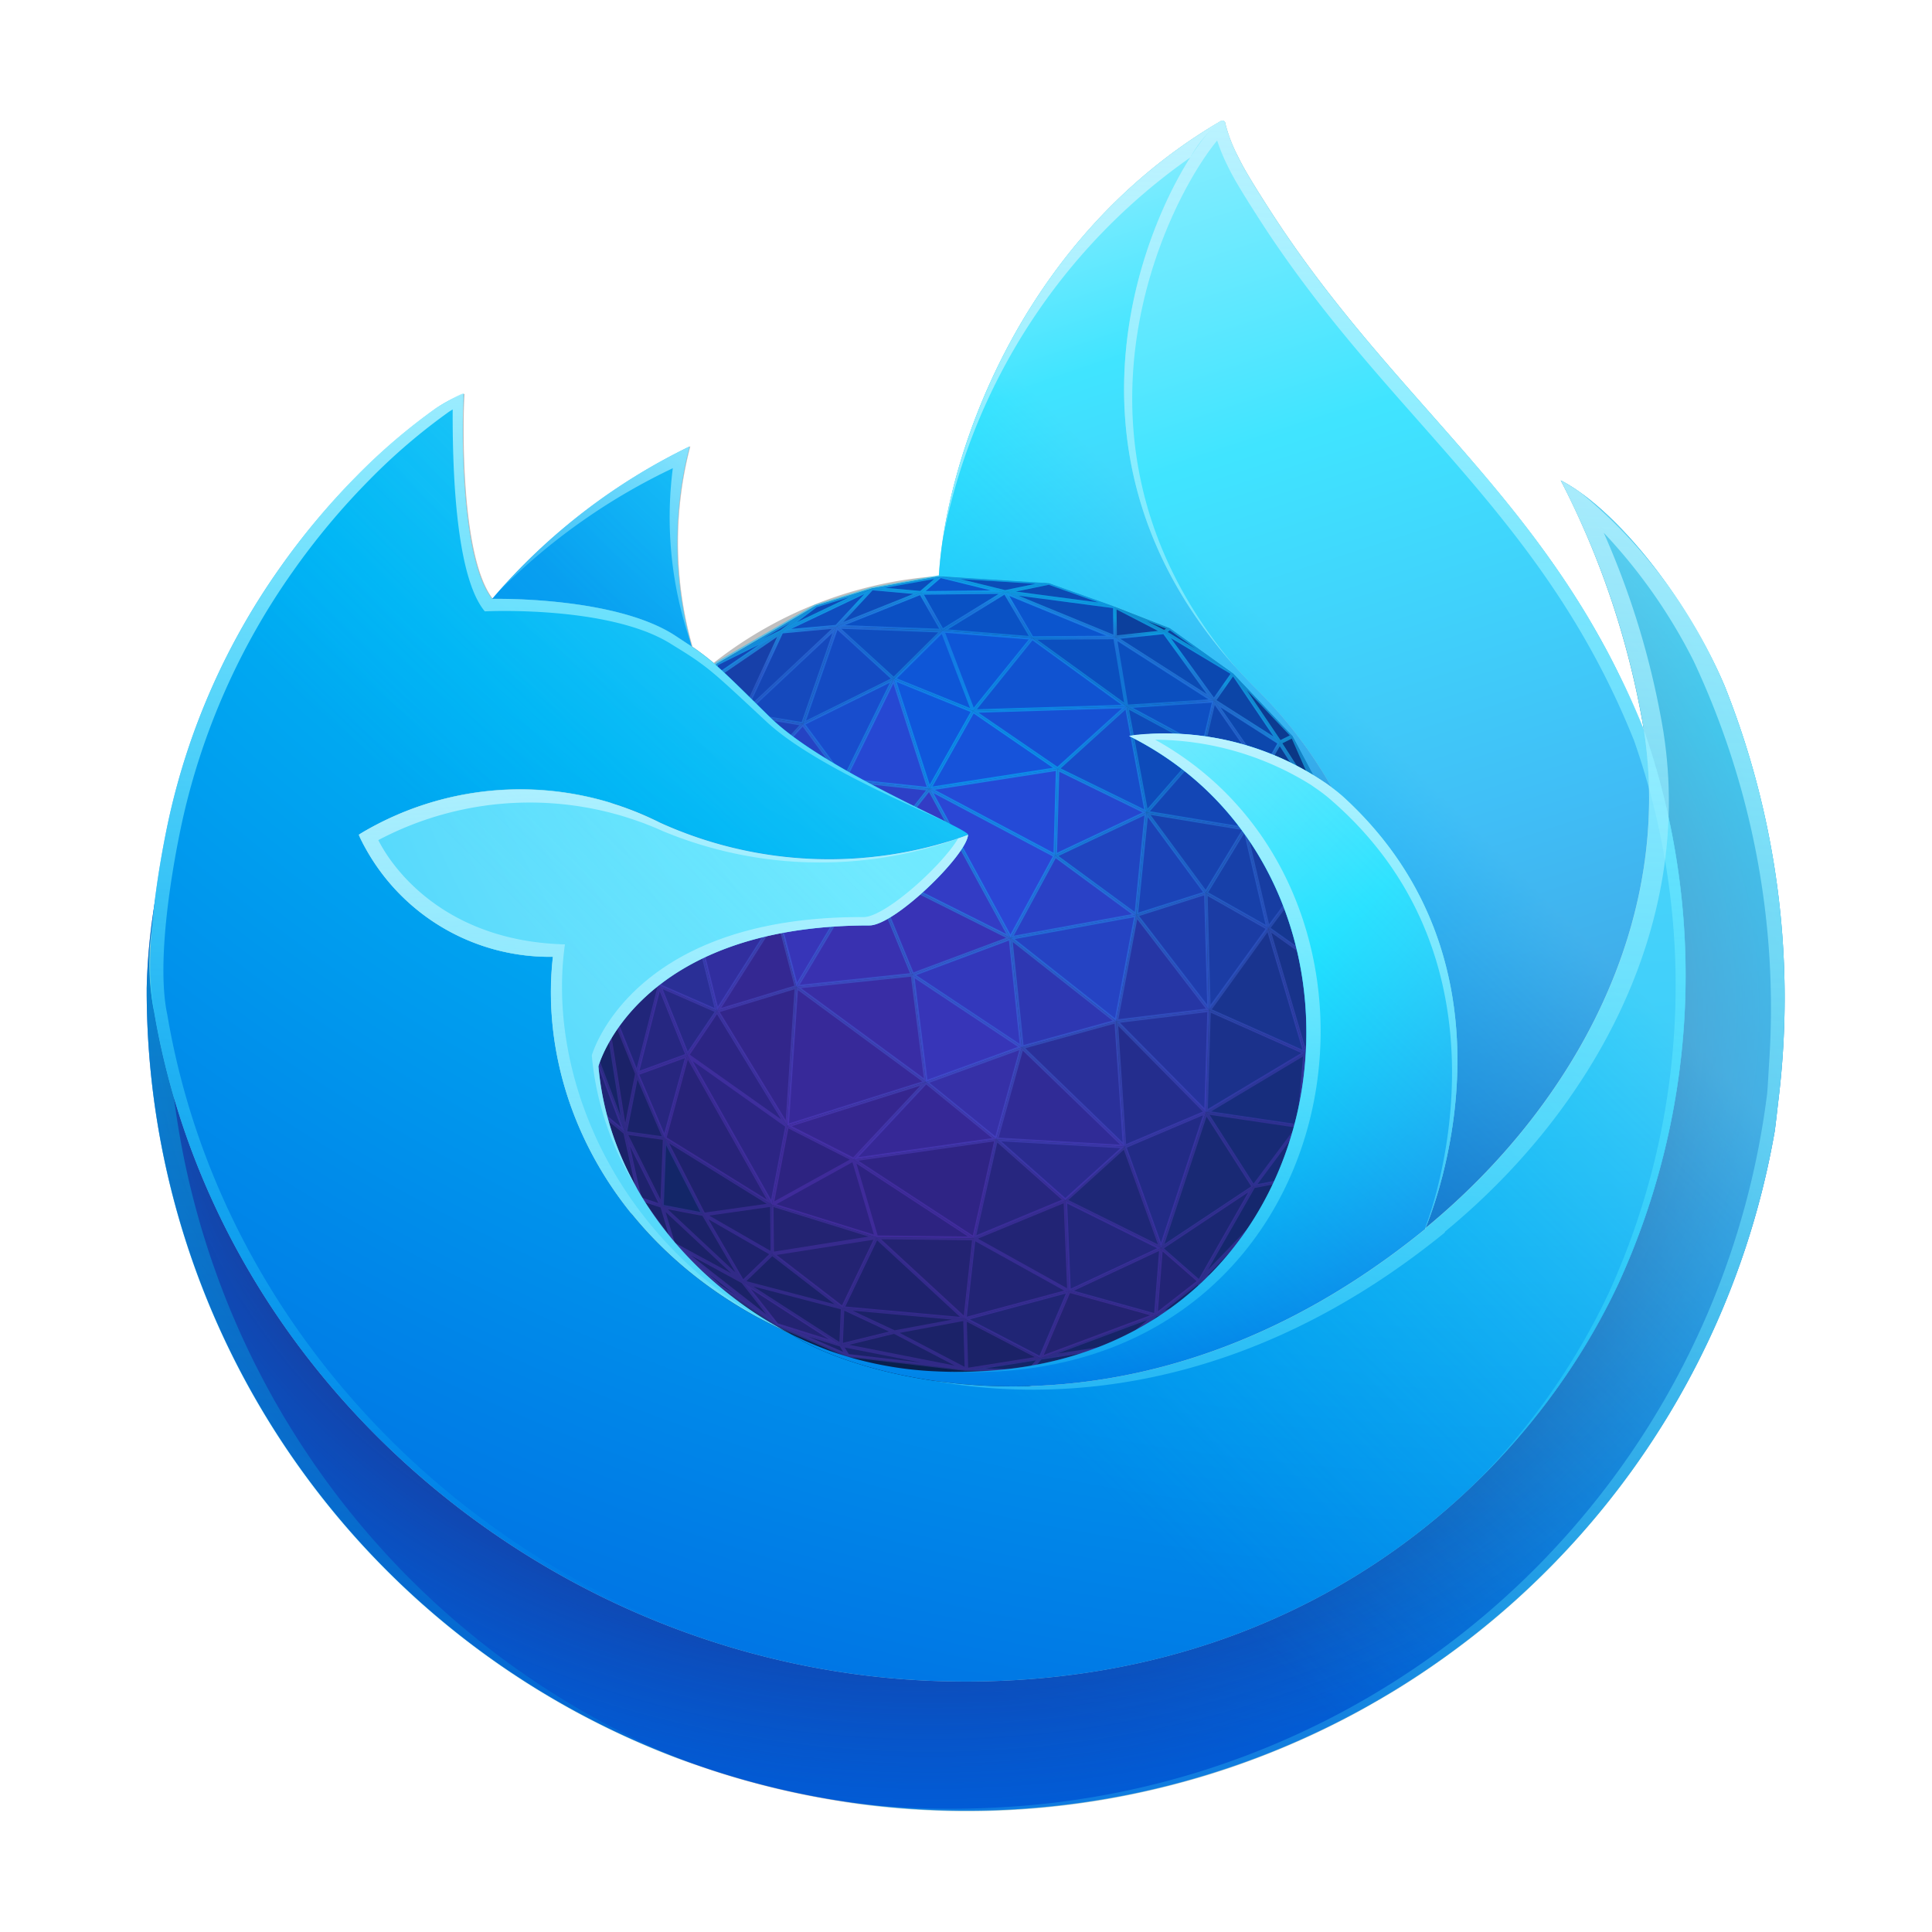 <?xml version="1.0" encoding="UTF-8" standalone="no"?>
<svg
   xmlns:dc="http://purl.org/dc/elements/1.1/"
   xmlns:cc="http://creativecommons.org/ns#"
   xmlns:rdf="http://www.w3.org/1999/02/22-rdf-syntax-ns#"
   xmlns:svg="http://www.w3.org/2000/svg"
   xmlns="http://www.w3.org/2000/svg"
   xmlns:sodipodi="http://sodipodi.sourceforge.net/DTD/sodipodi-0.dtd"
   xmlns:inkscape="http://www.inkscape.org/namespaces/inkscape"
   inkscape:version="1.0 (4035a4fb49, 2020-05-01)"
   sodipodi:docname="firefox-developer-edition.svg"
   id="svg23"
   version="1"
   height="32"
   width="32">
  <defs
     id="defs27">
    <linearGradient
       gradientTransform="matrix(0.35,0,0,0.35,1.991,1.998)"
       gradientUnits="userSpaceOnUse"
       y2="66.806"
       x2="15.267"
       y1="12.061"
       x1="70.013"
       id="l">
      <stop
         id="stop969"
         stop-opacity=".8"
         stop-color="#fff44f"
         offset=".167" />
      <stop
         id="stop971"
         stop-opacity=".634"
         stop-color="#fff44f"
         offset=".266" />
      <stop
         id="stop973"
         stop-opacity=".217"
         stop-color="#fff44f"
         offset=".489" />
      <stop
         id="stop975"
         stop-opacity="0"
         stop-color="#fff44f"
         offset=".6" />
    </linearGradient>
    <radialGradient
       gradientUnits="userSpaceOnUse"
       gradientTransform="matrix(0.35,0,0,0.35,2794.394,2986.63)"
       r="80.686"
       cy="-8503.861"
       cx="-7918.923"
       id="k">
      <stop
         id="stop960"
         stop-color="#fff44f"
         offset=".094" />
      <stop
         id="stop962"
         stop-color="#ffe141"
         offset=".231" />
      <stop
         id="stop964"
         stop-color="#ffaf1e"
         offset=".509" />
      <stop
         id="stop966"
         stop-color="#ff980e"
         offset=".626" />
    </radialGradient>
    <radialGradient
       gradientUnits="userSpaceOnUse"
       gradientTransform="matrix(0.35,0,0,0.35,2794.394,2986.63)"
       r="73.72"
       cy="-8508.176"
       cx="-7938.383"
       id="j">
      <stop
         id="stop949"
         stop-color="#fff44f"
         offset=".137" />
      <stop
         id="stop951"
         stop-color="#ff980e"
         offset=".48" />
      <stop
         id="stop953"
         stop-color="#ff5634"
         offset=".592" />
      <stop
         id="stop955"
         stop-color="#ff3647"
         offset=".655" />
      <stop
         id="stop957"
         stop-color="#e31587"
         offset=".904" />
    </radialGradient>
    <radialGradient
       gradientUnits="userSpaceOnUse"
       gradientTransform="matrix(0.037,0.348,-0.229,0.024,-1638.087,2967.789)"
       r="86.499"
       cy="-8522.859"
       cx="-7927.165"
       id="i">
      <stop
         id="stop932"
         stop-color="#fff44f"
         offset="0" />
      <stop
         id="stop934"
         stop-color="#ffe847"
         offset=".06" />
      <stop
         id="stop936"
         stop-color="#ffc830"
         offset=".168" />
      <stop
         id="stop938"
         stop-color="#ff980e"
         offset=".304" />
      <stop
         id="stop940"
         stop-color="#ff8b16"
         offset=".356" />
      <stop
         id="stop942"
         stop-color="#ff672a"
         offset=".455" />
      <stop
         id="stop944"
         stop-color="#ff3647"
         offset=".57" />
      <stop
         id="stop946"
         stop-color="#e31587"
         offset=".737" />
    </radialGradient>
    <radialGradient
       gradientUnits="userSpaceOnUse"
       gradientTransform="matrix(0.35,0,0,0.35,2794.394,2986.63)"
       r="118.081"
       cy="-8535.981"
       cx="-7915.977"
       id="h">
      <stop
         id="stop921"
         stop-color="#fff44f"
         offset=".113" />
      <stop
         id="stop923"
         stop-color="#ff980e"
         offset=".456" />
      <stop
         id="stop925"
         stop-color="#ff5634"
         offset=".622" />
      <stop
         id="stop927"
         stop-color="#ff3647"
         offset=".716" />
      <stop
         id="stop929"
         stop-color="#e31587"
         offset=".904" />
    </radialGradient>
    <radialGradient
       gradientUnits="userSpaceOnUse"
       gradientTransform="matrix(0.35,0,0,0.35,2794.394,2986.63)"
       r="27.676"
       cy="-8518.427"
       cx="-7937.731"
       id="g">
      <stop
         id="stop908"
         stop-color="#ffe226"
         offset="0" />
      <stop
         id="stop910"
         stop-color="#ffdb27"
         offset=".121" />
      <stop
         id="stop912"
         stop-color="#ffc82a"
         offset=".295" />
      <stop
         id="stop914"
         stop-color="#ffa930"
         offset=".502" />
      <stop
         id="stop916"
         stop-color="#ff7e37"
         offset=".732" />
      <stop
         id="stop918"
         stop-color="#ff7139"
         offset=".792" />
    </radialGradient>
    <radialGradient
       gradientUnits="userSpaceOnUse"
       gradientTransform="matrix(0.34,-0.082,0.096,0.398,3535.405,2744.96)"
       r="20.397"
       cy="-8491.546"
       cx="-7935.62"
       id="f">
      <stop
         id="stop899"
         stop-opacity="0"
         stop-color="#9059ff"
         offset=".206" />
      <stop
         id="stop901"
         stop-opacity=".064"
         stop-color="#8c4ff3"
         offset=".278" />
      <stop
         id="stop903"
         stop-opacity=".45"
         stop-color="#7716a8"
         offset=".747" />
      <stop
         id="stop905"
         stop-opacity=".6"
         stop-color="#6e008b"
         offset=".975" />
    </radialGradient>
    <radialGradient
       gradientUnits="userSpaceOnUse"
       gradientTransform="matrix(0.35,0,0,0.35,2794.394,2986.63)"
       r="38.471"
       cy="-8460.984"
       cx="-7945.648"
       id="e">
      <stop
         id="stop890"
         stop-color="#3a8ee6"
         offset=".353" />
      <stop
         id="stop892"
         stop-color="#5c79f0"
         offset=".472" />
      <stop
         id="stop894"
         stop-color="#9059ff"
         offset=".669" />
      <stop
         id="stop896"
         stop-color="#c139e6"
         offset="1" />
    </radialGradient>
    <radialGradient
       gradientUnits="userSpaceOnUse"
       gradientTransform="matrix(0.35,0,0,0.35,2794.394,2986.63)"
       r="58.534"
       cy="-8533.457"
       cx="-7926.97"
       id="d">
      <stop
         id="stop881"
         stop-color="#fff44f"
         offset=".132" />
      <stop
         id="stop883"
         stop-color="#ffdc3e"
         offset=".252" />
      <stop
         id="stop885"
         stop-color="#ff9d12"
         offset=".506" />
      <stop
         id="stop887"
         stop-color="#ff980e"
         offset=".526" />
    </radialGradient>
    <radialGradient
       gradientUnits="userSpaceOnUse"
       gradientTransform="matrix(0.35,0,0,0.35,2794.394,2986.63)"
       r="80.797"
       cy="-8482.089"
       cx="-7936.711"
       id="c">
      <stop
         id="stop870"
         stop-color="#960e18"
         offset=".3" />
      <stop
         id="stop872"
         stop-opacity=".74"
         stop-color="#b11927"
         offset=".351" />
      <stop
         id="stop874"
         stop-opacity=".343"
         stop-color="#db293d"
         offset=".435" />
      <stop
         id="stop876"
         stop-opacity=".094"
         stop-color="#f5334b"
         offset=".497" />
      <stop
         id="stop878"
         stop-opacity="0"
         stop-color="#ff3750"
         offset=".53" />
    </radialGradient>
    <radialGradient
       gradientUnits="userSpaceOnUse"
       gradientTransform="matrix(0.35,0,0,0.35,2794.394,2986.63)"
       r="80.797"
       cy="-8515.121"
       cx="-7907.187"
       id="b">
      <stop
         id="stop851"
         stop-color="#ffbd4f"
         offset=".129" />
      <stop
         id="stop853"
         stop-color="#ffac31"
         offset=".186" />
      <stop
         id="stop855"
         stop-color="#ff9d17"
         offset=".247" />
      <stop
         id="stop857"
         stop-color="#ff980e"
         offset=".283" />
      <stop
         id="stop859"
         stop-color="#ff563b"
         offset=".403" />
      <stop
         id="stop861"
         stop-color="#ff3750"
         offset=".467" />
      <stop
         id="stop863"
         stop-color="#f5156c"
         offset=".71" />
      <stop
         id="stop865"
         stop-color="#eb0878"
         offset=".782" />
      <stop
         id="stop867"
         stop-color="#e50080"
         offset=".86" />
    </radialGradient>
    <linearGradient
       gradientTransform="matrix(0.35,0,0,0.35,1.991,1.998)"
       gradientUnits="userSpaceOnUse"
       y2="74.468"
       x2="6.447"
       y1="12.393"
       x1="70.786"
       id="a">
      <stop
         id="stop834"
         stop-color="#fff44f"
         offset=".048" />
      <stop
         id="stop836"
         stop-color="#ffe847"
         offset=".111" />
      <stop
         id="stop838"
         stop-color="#ffc830"
         offset=".225" />
      <stop
         id="stop840"
         stop-color="#ff980e"
         offset=".368" />
      <stop
         id="stop842"
         stop-color="#ff8b16"
         offset=".401" />
      <stop
         id="stop844"
         stop-color="#ff672a"
         offset=".462" />
      <stop
         id="stop846"
         stop-color="#ff3647"
         offset=".534" />
      <stop
         id="stop848"
         stop-color="#e31587"
         offset=".705" />
    </linearGradient>
    <linearGradient
       id="l-7"
       x1="70.013"
       y1="12.061"
       x2="15.267"
       y2="66.806"
       gradientUnits="userSpaceOnUse"
       gradientTransform="matrix(0.35,0,0,0.35,14.589,2.502)">
      <stop
         offset=".167"
         stop-color="#fff44f"
         stop-opacity=".8"
         id="stop969-0" />
      <stop
         offset=".266"
         stop-color="#fff44f"
         stop-opacity=".634"
         id="stop971-2" />
      <stop
         offset=".489"
         stop-color="#fff44f"
         stop-opacity=".217"
         id="stop973-4" />
      <stop
         offset=".6"
         stop-color="#fff44f"
         stop-opacity="0"
         id="stop975-6" />
    </linearGradient>
    <radialGradient
       id="k-4"
       cx="-7918.923"
       cy="-8503.861"
       r="80.686"
       gradientTransform="matrix(0.35,0,0,0.35,2806.992,2987.134)"
       gradientUnits="userSpaceOnUse">
      <stop
         offset=".094"
         stop-color="#fff44f"
         id="stop960-9" />
      <stop
         offset=".231"
         stop-color="#ffe141"
         id="stop962-7" />
      <stop
         offset=".509"
         stop-color="#ffaf1e"
         id="stop964-4" />
      <stop
         offset=".626"
         stop-color="#ff980e"
         id="stop966-2" />
    </radialGradient>
    <radialGradient
       id="j-4"
       cx="-7938.383"
       cy="-8508.176"
       r="73.72"
       gradientTransform="matrix(0.35,0,0,0.35,2806.992,2987.134)"
       gradientUnits="userSpaceOnUse">
      <stop
         offset=".137"
         stop-color="#fff44f"
         id="stop949-7" />
      <stop
         offset=".48"
         stop-color="#ff980e"
         id="stop951-7" />
      <stop
         offset=".592"
         stop-color="#ff5634"
         id="stop953-4" />
      <stop
         offset=".655"
         stop-color="#ff3647"
         id="stop955-9" />
      <stop
         offset=".904"
         stop-color="#e31587"
         id="stop957-0" />
    </radialGradient>
    <radialGradient
       id="i-4"
       cx="-7927.165"
       cy="-8522.859"
       r="86.499"
       gradientTransform="matrix(0.037,0.348,-0.229,0.024,-1625.489,2968.293)"
       gradientUnits="userSpaceOnUse">
      <stop
         offset="0"
         stop-color="#fff44f"
         id="stop932-2" />
      <stop
         offset=".06"
         stop-color="#ffe847"
         id="stop934-4" />
      <stop
         offset=".168"
         stop-color="#ffc830"
         id="stop936-1" />
      <stop
         offset=".304"
         stop-color="#ff980e"
         id="stop938-7" />
      <stop
         offset=".356"
         stop-color="#ff8b16"
         id="stop940-2" />
      <stop
         offset=".455"
         stop-color="#ff672a"
         id="stop942-0" />
      <stop
         offset=".57"
         stop-color="#ff3647"
         id="stop944-9" />
      <stop
         offset=".737"
         stop-color="#e31587"
         id="stop946-2" />
    </radialGradient>
    <radialGradient
       id="h-7"
       cx="-7915.977"
       cy="-8535.981"
       r="118.081"
       gradientTransform="matrix(0.35,0,0,0.35,2806.992,2987.134)"
       gradientUnits="userSpaceOnUse">
      <stop
         offset=".113"
         stop-color="#fff44f"
         id="stop921-6" />
      <stop
         offset=".456"
         stop-color="#ff980e"
         id="stop923-0" />
      <stop
         offset=".622"
         stop-color="#ff5634"
         id="stop925-9" />
      <stop
         offset=".716"
         stop-color="#ff3647"
         id="stop927-1" />
      <stop
         offset=".904"
         stop-color="#e31587"
         id="stop929-8" />
    </radialGradient>
    <radialGradient
       id="g-9"
       cx="-7937.731"
       cy="-8518.427"
       r="27.676"
       gradientTransform="matrix(0.35,0,0,0.35,2806.992,2987.134)"
       gradientUnits="userSpaceOnUse">
      <stop
         offset="0"
         stop-color="#ffe226"
         id="stop908-3" />
      <stop
         offset=".121"
         stop-color="#ffdb27"
         id="stop910-2" />
      <stop
         offset=".295"
         stop-color="#ffc82a"
         id="stop912-5" />
      <stop
         offset=".502"
         stop-color="#ffa930"
         id="stop914-9" />
      <stop
         offset=".732"
         stop-color="#ff7e37"
         id="stop916-7" />
      <stop
         offset=".792"
         stop-color="#ff7139"
         id="stop918-4" />
    </radialGradient>
    <radialGradient
       id="f-8"
       cx="-7935.62"
       cy="-8491.546"
       r="20.397"
       gradientTransform="matrix(0.34,-0.082,0.096,0.398,3548.003,2745.464)"
       gradientUnits="userSpaceOnUse">
      <stop
         offset=".206"
         stop-color="#9059ff"
         stop-opacity="0"
         id="stop899-3" />
      <stop
         offset=".278"
         stop-color="#8c4ff3"
         stop-opacity=".064"
         id="stop901-8" />
      <stop
         offset=".747"
         stop-color="#7716a8"
         stop-opacity=".45"
         id="stop903-2" />
      <stop
         offset=".975"
         stop-color="#6e008b"
         stop-opacity=".6"
         id="stop905-2" />
    </radialGradient>
    <radialGradient
       id="e-5"
       cx="-7945.648"
       cy="-8460.984"
       r="38.471"
       gradientTransform="matrix(0.35,0,0,0.35,2806.992,2987.134)"
       gradientUnits="userSpaceOnUse">
      <stop
         offset=".353"
         stop-color="#3a8ee6"
         id="stop890-8" />
      <stop
         offset=".472"
         stop-color="#5c79f0"
         id="stop892-3" />
      <stop
         offset=".669"
         stop-color="#9059ff"
         id="stop894-7" />
      <stop
         offset="1"
         stop-color="#c139e6"
         id="stop896-3" />
    </radialGradient>
    <radialGradient
       id="d-5"
       cx="-7926.97"
       cy="-8533.457"
       r="58.534"
       gradientTransform="matrix(0.35,0,0,0.35,2806.992,2987.134)"
       gradientUnits="userSpaceOnUse">
      <stop
         offset=".132"
         stop-color="#fff44f"
         id="stop881-3" />
      <stop
         offset=".252"
         stop-color="#ffdc3e"
         id="stop883-6" />
      <stop
         offset=".506"
         stop-color="#ff9d12"
         id="stop885-5" />
      <stop
         offset=".526"
         stop-color="#ff980e"
         id="stop887-7" />
    </radialGradient>
    <radialGradient
       id="c-7"
       cx="-7936.711"
       cy="-8482.089"
       r="80.797"
       gradientTransform="matrix(0.35,0,0,0.35,2806.992,2987.134)"
       gradientUnits="userSpaceOnUse">
      <stop
         offset=".3"
         stop-color="#960e18"
         id="stop870-4" />
      <stop
         offset=".351"
         stop-color="#b11927"
         stop-opacity=".74"
         id="stop872-9" />
      <stop
         offset=".435"
         stop-color="#db293d"
         stop-opacity=".343"
         id="stop874-6" />
      <stop
         offset=".497"
         stop-color="#f5334b"
         stop-opacity=".094"
         id="stop876-0" />
      <stop
         offset=".53"
         stop-color="#ff3750"
         stop-opacity="0"
         id="stop878-1" />
    </radialGradient>
    <radialGradient
       id="b-8"
       cx="-7907.187"
       cy="-8515.121"
       r="80.797"
       gradientTransform="matrix(0.35,0,0,0.35,2806.992,2987.134)"
       gradientUnits="userSpaceOnUse">
      <stop
         offset=".129"
         stop-color="#ffbd4f"
         id="stop851-4" />
      <stop
         offset=".186"
         stop-color="#ffac31"
         id="stop853-2" />
      <stop
         offset=".247"
         stop-color="#ff9d17"
         id="stop855-7" />
      <stop
         offset=".283"
         stop-color="#ff980e"
         id="stop857-7" />
      <stop
         offset=".403"
         stop-color="#ff563b"
         id="stop859-4" />
      <stop
         offset=".467"
         stop-color="#ff3750"
         id="stop861-4" />
      <stop
         offset=".71"
         stop-color="#f5156c"
         id="stop863-9" />
      <stop
         offset=".782"
         stop-color="#eb0878"
         id="stop865-3" />
      <stop
         offset=".86"
         stop-color="#e50080"
         id="stop867-9" />
    </radialGradient>
    <linearGradient
       id="a-7"
       x1="70.786"
       y1="12.393"
       x2="6.447"
       y2="74.468"
       gradientUnits="userSpaceOnUse"
       gradientTransform="matrix(0.35,0,0,0.35,14.589,2.502)">
      <stop
         offset=".048"
         stop-color="#fff44f"
         id="stop834-6" />
      <stop
         offset=".111"
         stop-color="#ffe847"
         id="stop836-7" />
      <stop
         offset=".225"
         stop-color="#ffc830"
         id="stop838-2" />
      <stop
         offset=".368"
         stop-color="#ff980e"
         id="stop840-9" />
      <stop
         offset=".401"
         stop-color="#ff8b16"
         id="stop842-5" />
      <stop
         offset=".462"
         stop-color="#ff672a"
         id="stop844-0" />
      <stop
         offset=".534"
         stop-color="#ff3647"
         id="stop846-4" />
      <stop
         offset=".705"
         stop-color="#e31587"
         id="stop848-2" />
    </linearGradient>
    <filter
       height="1.213"
       y="-0.106"
       width="1.22"
       x="-0.11"
       id="filter1419"
       style="color-interpolation-filters:sRGB"
       inkscape:collect="always">
      <feGaussianBlur
         id="feGaussianBlur1421"
         stdDeviation="1.24"
         inkscape:collect="always" />
    </filter>
    <linearGradient
       x1="68.299"
       y1="12.778"
       x2="65.108"
       y2="89.877"
       id="t"
       gradientTransform="matrix(0.296,0,0,0.415,1.99,1.998)"
       gradientUnits="userSpaceOnUse">
      <stop
         stop-color="#BFF3FF"
         stop-opacity=".8"
         offset="0%"
         id="stop4581" />
      <stop
         stop-color="#0DF"
         stop-opacity="0"
         offset="100%"
         id="stop4583" />
    </linearGradient>
    <linearGradient
       x1="25.578"
       y1="4.555"
       x2="25.578"
       y2="57.368"
       id="s"
       gradientTransform="matrix(0.278,0,0,0.44,1.99,1.998)"
       gradientUnits="userSpaceOnUse">
      <stop
         stop-color="#BFF3FF"
         offset="0%"
         id="stop4576" />
      <stop
         stop-color="#0DF"
         stop-opacity="0"
         offset="100%"
         id="stop4578" />
    </linearGradient>
    <linearGradient
       x1="18.502"
       y1="29.406"
       x2="16.875"
       y2="74.325"
       id="r"
       gradientTransform="matrix(0.28,0,0,0.438,1.99,1.998)"
       gradientUnits="userSpaceOnUse">
      <stop
         stop-color="#0DF"
         stop-opacity=".4"
         offset="0%"
         id="stop4571" />
      <stop
         stop-color="#0DF"
         stop-opacity="0"
         offset="100%"
         id="stop4573" />
    </linearGradient>
    <linearGradient
       x1="29.195"
       y1="12.975"
       x2="20.564"
       y2="26.988"
       id="q"
       gradientTransform="matrix(0.343,0,0,0.357,1.99,1.998)"
       gradientUnits="userSpaceOnUse">
      <stop
         stop-color="#BFF3FF"
         stop-opacity=".8"
         offset="0%"
         id="stop4566" />
      <stop
         stop-color="#80EBFF"
         stop-opacity=".2"
         offset="100%"
         id="stop4568" />
    </linearGradient>
    <linearGradient
       x1="23.729"
       y1="33.093"
       x2="25.866"
       y2="66.491"
       id="p"
       gradientTransform="matrix(0.372,0,0,0.329,1.99,1.998)"
       gradientUnits="userSpaceOnUse">
      <stop
         stop-color="#BFF3FF"
         stop-opacity=".8"
         offset="0%"
         id="stop4561" />
      <stop
         stop-color="#80EBFF"
         stop-opacity=".2"
         offset="100%"
         id="stop4563" />
    </linearGradient>
    <linearGradient
       x1="58.333"
       y1="25.309"
       x2="56.716"
       y2="64.108"
       id="o"
       gradientTransform="matrix(0.312,0,0,0.393,1.99,1.998)"
       gradientUnits="userSpaceOnUse">
      <stop
         stop-color="#BFF3FF"
         offset="0%"
         id="stop4556" />
      <stop
         stop-color="#0DF"
         stop-opacity="0"
         offset="100%"
         id="stop4558" />
    </linearGradient>
    <linearGradient
       x1="56.137"
       y1="-0.637"
       x2="55.329"
       y2="23.111"
       id="n"
       gradientTransform="matrix(0.285,0,0,0.429,1.99,1.998)"
       gradientUnits="userSpaceOnUse">
      <stop
         stop-color="#BFF3FF"
         offset="0%"
         id="stop4551" />
      <stop
         stop-color="#AAF2FF"
         stop-opacity=".5"
         offset="100%"
         id="stop4553" />
    </linearGradient>
    <linearGradient
       x1="95.009"
       y1="-0.824"
       x2="93.769"
       y2="57.468"
       id="m"
       gradientTransform="matrix(0.225,0,0,0.545,1.99,1.998)"
       gradientUnits="userSpaceOnUse">
      <stop
         stop-color="#BFF3FF"
         offset="0%"
         id="stop4546" />
      <stop
         stop-color="#0DF"
         stop-opacity="0"
         offset="100%"
         id="stop4548" />
    </linearGradient>
    <linearGradient
       x1="32.206"
       y1="33.09"
       x2="25.121"
       y2="60.567"
       id="l-9"
       gradientTransform="matrix(0.361,0,0,0.34,1.99,1.998)"
       gradientUnits="userSpaceOnUse">
      <stop
         stop-color="#BFF3FF"
         stop-opacity=".9"
         offset="0%"
         id="stop4541" />
      <stop
         stop-color="#80EBFF"
         stop-opacity=".5"
         offset="100%"
         id="stop4543" />
    </linearGradient>
    <linearGradient
       x1="68.992"
       y1="11.815"
       x2="17.022"
       y2="66.148"
       id="k-8"
       gradientTransform="matrix(0.345,0,0,0.356,1.99,1.998)"
       gradientUnits="userSpaceOnUse">
      <stop
         stop-color="#80EBFF"
         stop-opacity=".5"
         offset="24%"
         id="stop4536" />
      <stop
         stop-color="#0DF"
         stop-opacity="0"
         offset="70%"
         id="stop4538" />
    </linearGradient>
    <radialGradient
       cx="36.139"
       cy="15.884"
       fx="36.139"
       fy="15.884"
       r="71.747"
       gradientTransform="matrix(0.354,0,0,0.347,1.99,1.998)"
       id="j-8"
       gradientUnits="userSpaceOnUse">
      <stop
         stop-color="#AAF2FF"
         offset="18%"
         id="stop4640" />
      <stop
         stop-color="#0DF"
         offset="43%"
         id="stop4642" />
      <stop
         stop-color="#0060DF"
         offset="69%"
         id="stop4644" />
    </radialGradient>
    <radialGradient
       cx="52.951"
       cy="21.181"
       fx="52.951"
       fy="21.181"
       r="85.36"
       gradientTransform="matrix(0.37,0,0,0.331,1.99,1.998)"
       id="i-8"
       gradientUnits="userSpaceOnUse">
      <stop
         stop-color="#80EBFF"
         offset="29%"
         id="stop4635" />
      <stop
         stop-color="#00B3F4"
         offset="100%"
         id="stop4637" />
    </radialGradient>
    <radialGradient
       cx="37.3"
       cy="5.563"
       fx="37.3"
       fy="5.563"
       r="28.381"
       gradientTransform="matrix(0.35,0,0,0.35,1.99,1.998)"
       id="h-5"
       gradientUnits="userSpaceOnUse">
      <stop
         stop-color="#0DF"
         offset="0%"
         id="stop4630" />
      <stop
         stop-color="#0090ED"
         offset="82%"
         id="stop4632" />
    </radialGradient>
    <linearGradient
       x1="59.667"
       y1="0.008"
       x2="65.723"
       y2="30.05"
       id="g-5"
       gradientTransform="matrix(0.269,0,0,0.456,1.99,1.998)"
       gradientUnits="userSpaceOnUse">
      <stop
         stop-color="#AAF2FF"
         offset="0%"
         id="stop4527" />
      <stop
         stop-color="#0DF"
         offset="29%"
         id="stop4529" />
      <stop
         stop-color="#0090ED"
         offset="74%"
         id="stop4531" />
      <stop
         stop-color="#0250BB"
         offset="100%"
         id="stop4533" />
    </linearGradient>
    <linearGradient
       x1="84.163"
       y1="-3.604"
       x2="91.018"
       y2="41.136"
       id="f-3"
       gradientTransform="matrix(0.241,0,0,0.508,1.99,1.998)"
       gradientUnits="userSpaceOnUse">
      <stop
         stop-color="#AAF2FF"
         offset="0%"
         id="stop4518" />
      <stop
         stop-color="#0DF"
         offset="29%"
         id="stop4520" />
      <stop
         stop-color="#0090ED"
         offset="61%"
         id="stop4522" />
      <stop
         stop-color="#0250BB"
         offset="89%"
         id="stop4524" />
    </linearGradient>
    <radialGradient
       cx="61.192"
       cy="-19.16"
       r="139.74"
       gradientTransform="matrix(0.382,0,0,0.321,1.99,1.998)"
       id="e-4"
       fx="61.192"
       fy="-19.16"
       gradientUnits="userSpaceOnUse">
      <stop
         stop-color="#80EBFF"
         offset="0%"
         id="stop4621" />
      <stop
         stop-color="#00B3F4"
         offset="47%"
         id="stop4623" />
      <stop
         stop-color="#0060DF"
         offset="84%"
         id="stop4625" />
      <stop
         stop-color="#592ACB"
         offset="100%"
         id="stop4627" />
    </radialGradient>
    <radialGradient
       cx="34.47"
       cy="46.829"
       fx="34.659"
       fy="46.829"
       r="89.403"
       gradientTransform="matrix(0.388,0,0,0.315,1.99,1.998)"
       id="d-8"
       gradientUnits="userSpaceOnUse">
      <stop
         stop-color="#321C64"
         stop-opacity=".8"
         offset="30%"
         id="stop4612" />
      <stop
         stop-color="#212F83"
         stop-opacity=".5"
         offset="37%"
         id="stop4614" />
      <stop
         stop-color="#0A47AC"
         stop-opacity=".14"
         offset="48%"
         id="stop4616" />
      <stop
         stop-color="#0250BB"
         stop-opacity="0"
         offset="53%"
         id="stop4618" />
    </radialGradient>
    <radialGradient
       cx="61.2"
       cy="9.81"
       fx="61.2"
       fy="9.81"
       r="89.403"
       gradientTransform="matrix(0.388,0,0,0.315,1.99,1.998)"
       id="c-2"
       gradientUnits="userSpaceOnUse">
      <stop
         stop-color="#80EBFF"
         offset="0%"
         id="stop4603" />
      <stop
         stop-color="#0DF"
         offset="26%"
         id="stop4605" />
      <stop
         stop-color="#0090ED"
         offset="53%"
         id="stop4607" />
      <stop
         stop-color="#0060DF"
         offset="86%"
         id="stop4609" />
    </radialGradient>
    <radialGradient
       cx="39.892"
       cy="41.404"
       fx="39.802"
       fy="41.404"
       r="19.257"
       id="b-4"
       gradientTransform="matrix(0.35,0,0,0.35,1.99,1.998)"
       gradientUnits="userSpaceOnUse">
      <stop
         stop-color="#7542E5"
         stop-opacity="0"
         offset="91%"
         id="stop4598" />
      <stop
         stop-color="#0DF"
         stop-opacity=".4"
         offset="100%"
         id="stop4600" />
    </radialGradient>
    <radialGradient
       cx="42.067"
       cy="30.945"
       r="22.655"
       id="a-71"
       gradientTransform="matrix(0.35,0,0,0.35,1.99,1.998)"
       fx="42.067"
       fy="30.945"
       gradientUnits="userSpaceOnUse">
      <stop
         stop-color="#0DF"
         stop-opacity=".4"
         offset="10%"
         id="stop4593" />
      <stop
         stop-color="#7542E5"
         stop-opacity=".25"
         offset="90%"
         id="stop4595" />
    </radialGradient>
  </defs>
  <sodipodi:namedview
     inkscape:current-layer="svg23"
     inkscape:window-maximized="1"
     inkscape:window-y="0"
     inkscape:window-x="0"
     inkscape:cy="16"
     inkscape:cx="16"
     inkscape:zoom="23.8125"
     showgrid="false"
     id="namedview25"
     inkscape:window-height="1002"
     inkscape:window-width="1920"
     inkscape:pageshadow="2"
     inkscape:pageopacity="0"
     guidetolerance="10"
     gridtolerance="10"
     objecttolerance="10"
     borderopacity="1"
     bordercolor="#666666"
     pagecolor="#ffffff" />
  <path
     d="m 20.245,2 a 0.048,0.048 0 0 0 -0.008,0.002 c -0.002,0 -0.004,0.003 -0.006,0.004 -0.002,7e-4 -0.007,0.003 -0.01,0.004 l 0.004,-0.008 C 20.013,2.127 19.808,2.257 19.612,2.394 16.676,4.452 15.653,7.808 15.554,9.541 a 6.788,6.788 0 0 0 -3.732,1.437 4.057,4.057 0 0 0 -0.074,-0.059 4.057,4.057 0 0 0 -0.059,-0.047 4.057,4.057 0 0 0 -0.107,-0.08 4.057,4.057 0 0 0 -0.023,-0.018 4.057,4.057 0 0 0 -0.006,-0.004 4.057,4.057 0 0 0 -0.078,-0.055 c -10e-4,-7.1e-4 -0.003,-0.001 -0.004,-0.002 a 6.291,6.291 0 0 1 -0.203,-1.033 6.291,6.291 0 0 1 0,-0.002 6.291,6.291 0 0 1 0.01,-1.473 6.291,6.291 0 0 1 0.029,-0.209 6.291,6.291 0 0 1 0.127,-0.602 10.051,10.051 0 0 0 -0.004,0.002 6.291,6.291 0 0 1 0,-0.002 10.051,10.051 0 0 0 -0.236,0.121 10.051,10.051 0 0 0 -0.002,0 10.051,10.051 0 0 0 -0.234,0.125 10.051,10.051 0 0 0 -0.23,0.131 10.051,10.051 0 0 0 -0.002,0 10.051,10.051 0 0 0 -0.449,0.283 10.051,10.051 0 0 0 -0.002,0 10.051,10.051 0 0 0 -0.221,0.148 10.051,10.051 0 0 0 -0.215,0.156 10.051,10.051 0 0 0 -0.002,0 10.051,10.051 0 0 0 -0.213,0.162 10.051,10.051 0 0 0 -0.207,0.166 10.051,10.051 0 0 0 -0.203,0.172 10.051,10.051 0 0 0 -0.199,0.178 10.051,10.051 0 0 0 -0.191,0.184 10.051,10.051 0 0 0 -0.002,0 10.051,10.051 0 0 0 -0.188,0.188 10.051,10.051 0 0 0 -0.002,0 10.051,10.051 0 0 0 -0.467,0.512 C 7.628,9.236 7.664,6.994 7.694,6.525 a 2.426,2.426 0 0 0 -0.004,0.002 c 4.8e-5,-7.326e-4 -4.7e-5,-0.003 0,-0.004 a 2.426,2.426 0 0 0 -0.453,0.24 9.883,9.883 0 0 0 -0.826,0.658 9.883,9.883 0 0 0 -0.387,0.361 9.883,9.883 0 0 0 -0.113,0.115 9.883,9.883 0 0 0 0,0.002 11.851,11.851 0 0 0 -0.588,0.639 11.851,11.851 0 0 0 -0.363,0.449 11.851,11.851 0 0 0 0,0.002 11.851,11.851 0 0 0 -0.318,0.432 v 0.002 a 11.461,11.461 0 0 0 -1.119,1.977 11.461,11.461 0 0 0 -0.217,0.525 11.461,11.461 0 0 0 -0.484,1.607 l -0.02,0.09 c -0.026,0.119 -0.14,0.725 -0.156,0.855 a 15.789,15.789 0 0 0 -0.098,0.672 10.111,10.111 0 0 0 -0.102,1.203 15.789,15.789 0 0 0 0,0.018 v 0.068 0.002 a 13.571,13.571 0 0 0 0.014,0.619 13.571,13.571 0 0 0 0.043,0.617 13.571,13.571 0 0 0 0.539,2.73 13.571,13.571 0 0 0 0.195,0.588 13.571,13.571 0 0 0 0.223,0.578 13.571,13.571 0 0 0 0.248,0.568 13.571,13.571 0 0 0 0.273,0.555 13.571,13.571 0 0 0 0.299,0.543 13.571,13.571 0 0 0 1.432,2.02 13.571,13.571 0 0 0 0.414,0.461 13.571,13.571 0 0 0 0.215,0.223 13.571,13.571 0 0 0 0.672,0.641 13.571,13.571 0 0 0 0.002,0 13.571,13.571 0 0 0 0.232,0.203 13.571,13.571 0 0 0 0.002,0 13.571,13.571 0 0 0 1.234,0.93 13.571,13.571 0 0 0 0.002,0 13.571,13.571 0 0 0 0.258,0.17 13.571,13.571 0 0 0 0.002,0 13.571,13.571 0 0 0 0.262,0.162 13.571,13.571 0 0 0 0.002,0 13.571,13.571 0 0 0 0.535,0.309 13.571,13.571 0 0 0 0.002,0 13.571,13.571 0 0 0 1.687,0.771 13.571,13.571 0 0 0 0.002,0 13.571,13.571 0 0 0 0.289,0.105 13.571,13.571 0 0 0 0.002,0 13.571,13.571 0 0 0 0.293,0.1 13.571,13.571 0 0 0 0.592,0.178 13.571,13.571 0 0 0 0.002,0 13.571,13.571 0 0 0 1.512,0.326 13.571,13.571 0 0 0 0.002,0 13.571,13.571 0 0 0 0.305,0.045 13.571,13.571 0 0 0 0.002,0 13.571,13.571 0 0 0 1.232,0.105 13.571,13.571 0 0 0 0.002,0 13.571,13.571 0 0 0 0.309,0.01 13.571,13.571 0 0 0 0.309,0.002 13.571,13.571 0 0 0 0.002,0 13.571,13.571 0 0 0 2.158,-0.184 13.571,13.571 0 0 0 0.305,-0.055 13.571,13.571 0 0 0 0.906,-0.205 13.571,13.571 0 0 0 0.596,-0.17 13.571,13.571 0 0 0 0.295,-0.096 13.571,13.571 0 0 0 0.291,-0.102 13.571,13.571 0 0 0 0.578,-0.225 13.571,13.571 0 0 0 0.566,-0.25 13.571,13.571 0 0 0 0.279,-0.135 13.571,13.571 0 0 0 0.453,-0.236 13.571,13.571 0 0 0 0.248,-0.141 13.571,13.571 0 0 0 0.051,-0.029 13.571,13.571 0 0 0 0.002,-0.002 13.571,13.571 0 0 0 0.062,-0.033 13.571,13.571 0 0 0 0,-0.002 13.571,13.571 0 0 0 0.266,-0.158 13.571,13.571 0 0 0 0.773,-0.516 13.571,13.571 0 0 0 0.496,-0.371 13.571,13.571 0 0 0 0.711,-0.6 13.571,13.571 0 0 0 0.227,-0.211 13.571,13.571 0 0 0 0.223,-0.217 13.571,13.571 0 0 0 0.217,-0.219 13.571,13.571 0 0 0 0,-0.002 13.571,13.571 0 0 0 0.213,-0.225 13.571,13.571 0 0 0 0.207,-0.23 13.571,13.571 0 0 0 0.201,-0.234 13.571,13.571 0 0 0 0.197,-0.24 13.571,13.571 0 0 0 0.148,-0.189 13.571,13.571 0 0 0 0.043,-0.055 13.571,13.571 0 0 0 0.184,-0.246 13.571,13.571 0 0 0 0,-0.002 13.571,13.571 0 0 0 0.002,0 13.571,13.571 0 0 0 0.178,-0.252 13.571,13.571 0 0 0 0.342,-0.518 13.571,13.571 0 0 0 0.162,-0.262 13.571,13.571 0 0 0 0,-0.002 13.571,13.571 0 0 0 0.156,-0.266 13.571,13.571 0 0 0 0,-0.002 13.571,13.571 0 0 0 0.15,-0.27 13.571,13.571 0 0 0 0,-0.002 13.571,13.571 0 0 0 0.143,-0.273 13.571,13.571 0 0 0 0.137,-0.279 13.571,13.571 0 0 0 0.131,-0.279 13.571,13.571 0 0 0 0.125,-0.285 13.571,13.571 0 0 0 0.117,-0.285 13.571,13.571 0 0 0 0.217,-0.582 13.571,13.571 0 0 0 0.098,-0.293 13.571,13.571 0 0 0 0.092,-0.297 13.571,13.571 0 0 0 0.084,-0.297 13.571,13.571 0 0 0 0.078,-0.301 13.571,13.571 0 0 0 0.135,-0.604 13.571,13.571 0 0 0 0.057,-0.305 13.571,13.571 0 0 0 0.006,-0.035 c 0.023,-0.175 0.04,-0.347 0.061,-0.523 A 13.956,13.956 0 0 0 28.574,11.392 C 27.984,9.974 26.787,8.443 25.851,7.959 a 14.099,14.099 0 0 1 1.373,4.119 v 0.012 c -0.023,-0.057 -0.053,-0.104 -0.076,-0.16 C 26.977,11.521 26.798,11.125 26.605,10.764 25.05,7.86 22.825,6.312 20.966,3.373 20.858,3.203 20.75,3.033 20.646,2.853 20.586,2.751 20.539,2.659 20.497,2.574 a 2.47,2.47 0 0 1 -0.203,-0.537 0.035,0.035 0 0 0 -0.014,-0.027 0.035,0.035 0 0 0 -0.014,-0.008 0.035,0.035 0 0 0 -0.004,0 0.048,0.048 0 0 0 -0.018,-0.002 z M 12.999,22.049 c 0.04,0.02 0.079,0.04 0.121,0.059 l 0.008,0.006 c -0.043,-0.021 -0.086,-0.043 -0.129,-0.064 z"
     style="fill:#000000;fill-opacity:1;stroke-width:0.35;filter:url(#filter1419);opacity:0.5"
     id="path980-5" />
  <path
     d="m 9.816,18.319 0.855,2.37 1.284,1.733 3.015,0.575 1.442,0.123 2.463,-0.615 1.061,-1.017 z"
     id="path4649"
     inkscape:connector-curvature="0"
     style="fill:#09204d;stroke-width:0.35" />
  <path
     d="m 22.577,14.824 -0.302,-1.002 -0.863,-1.629 -0.987,-1.041 -1.048,-0.749 -0.91,-0.357 -1.092,-0.389 -1.798,-0.114 -1.134,0.204 -0.925,0.285 -1.642,0.961 -1.026,1.145 -0.946,1.537 -0.372,1.308 -0.07,1.984 0.355,1.353 0.783,1.54 0.552,0.744 0.763,0.7 0.953,0.645 1.175,0.511 1.967,0.231 1.027,0.029 1.52,-0.428 1.359,-0.746 0.874,-0.746 0.678,-0.809 0.958,-1.876 0.211,-1.284 z"
     id="path4651"
     inkscape:connector-curvature="0"
     style="fill:#09204d;stroke-width:0.35" />
  <path
     d="m 15.609,10.445 -0.805,0.799 1.314,0.533 0.977,-1.212 z"
     id="path4653"
     inkscape:connector-curvature="0"
     style="fill:#0e56d7;stroke-width:0.35" />
  <path
     d="m 16.117,11.777 2.543,-0.077 -1.566,-1.135 z"
     id="path4655"
     inkscape:connector-curvature="0"
     style="fill:#1053d1;stroke-width:0.35" />
  <path
     d="m 18.471,10.556 -1.377,0.008 1.566,1.135 1.448,-0.095 z"
     id="path4657"
     inkscape:connector-curvature="0"
     style="fill:#0b4fbf;stroke-width:0.35" />
  <path
     d="m 20.108,11.605 -0.823,-1.135 1.139,0.683 z"
     id="path4659"
     inkscape:connector-curvature="0"
     style="fill:#0b48b0;stroke-width:0.35" />
  <path
     d="m 21.198,12.3 -1.09,-0.695 0.316,-0.453 z"
     id="path4661"
     inkscape:connector-curvature="0"
     style="fill:#0c45a7;stroke-width:0.35" />
  <path
     d="m 20.108,11.605 -0.182,0.778 0.997,0.399 z"
     id="path4663"
     inkscape:connector-curvature="0"
     style="fill:#0f46af;stroke-width:0.35" />
  <path
     d="m 20.108,11.605 1.09,0.695 -0.275,0.481 z"
     id="path4665"
     inkscape:connector-curvature="0"
     style="fill:#0c47ad;stroke-width:0.35" />
  <path
     d="m 18.66,11.699 1.448,-0.095 -0.182,0.778 z"
     id="path4667"
     inkscape:connector-curvature="0"
     style="fill:#0e4fc3;stroke-width:0.35" />
  <path
     d="m 18.66,11.699 -1.144,1.036 1.473,0.721 z"
     id="path4669"
     inkscape:connector-curvature="0"
     style="fill:#174dca;stroke-width:0.35" />
  <path
     d="m 16.117,11.777 2.543,-0.077 -1.144,1.036 z"
     id="path4671"
     inkscape:connector-curvature="0"
     style="fill:#1650d4;stroke-width:0.35" />
  <path
     d="m 19.926,12.382 0.692,1.343 0.305,-0.945 z"
     id="path4673"
     inkscape:connector-curvature="0"
     style="fill:#1246b2;stroke-width:0.35" />
  <path
     d="m 20.618,13.726 0.305,-0.945 0.726,1.726 z"
     id="path4675"
     inkscape:connector-curvature="0"
     style="fill:#133ea1;stroke-width:0.35" />
  <path
     d="m 20.923,12.781 1.106,0.81 -0.38,0.916 z"
     id="path4677"
     inkscape:connector-curvature="0"
     style="fill:#103d98;stroke-width:0.35" />
  <path
     d="m 21.198,12.3 0.214,-0.107 0.617,1.398 z"
     id="path4679"
     inkscape:connector-curvature="0"
     style="fill:#0b3785;stroke-width:0.35" />
  <path
     d="m 22.028,13.591 0.246,0.231 -0.863,-1.629 z"
     id="path4681"
     inkscape:connector-curvature="0"
     style="fill:#0b3685;stroke-width:0.35" />
  <path
     d="m 22.028,13.591 -0.83,-1.291 -0.275,0.481 z m -1.604,-2.439 0.774,1.148 0.214,-0.105 z"
     id="path4683"
     inkscape:connector-curvature="0"
     style="fill:#0c3b91;stroke-width:0.35" />
  <path
     d="m 22.521,15.606 -0.246,-1.784 0.302,1.002 -0.059,0.783 z"
     id="path4685"
     inkscape:connector-curvature="0"
     style="fill:#0b3279;stroke-width:0.35" />
  <path
     d="m 22.028,13.591 0.493,2.015 -0.246,-1.784 z"
     id="path4687"
     inkscape:connector-curvature="0"
     style="fill:#0f388d;stroke-width:0.35" />
  <path
     d="m 21.648,14.507 0.873,1.1 -0.493,-2.015 z"
     id="path4689"
     inkscape:connector-curvature="0"
     style="fill:#0d3481;stroke-width:0.35" />
  <path
     d="m 22.517,15.606 0.059,-0.783 0.06,2.007 -0.116,-1.224 z"
     id="path4691"
     inkscape:connector-curvature="0"
     style="fill:#0b2e71;stroke-width:0.35" />
  <path
     d="m 22.375,17.193 0.262,-0.362 -0.116,-1.224 z"
     id="path4693"
     inkscape:connector-curvature="0"
     style="fill:#0e2f77;stroke-width:0.35" />
  <path
     d="m 22.425,18.114 -0.209,0.101 0.421,-1.384 z"
     id="path4695"
     inkscape:connector-curvature="0"
     style="fill:#0e2969;stroke-width:0.35" />
  <path
     d="m 22.216,18.215 0.421,-1.384 -0.262,0.362 z"
     id="path4697"
     inkscape:connector-curvature="0"
     style="fill:#0c2a69;stroke-width:0.35" />
  <path
     d="m 22.375,17.193 0.146,-1.586 -0.448,0.529 z"
     id="path4699"
     inkscape:connector-curvature="0"
     style="fill:#123180;stroke-width:0.35" />
  <path
     d="m 22.216,18.215 0.159,-1.022 -0.865,1.454 z"
     id="path4701"
     inkscape:connector-curvature="0"
     style="fill:#112b70;stroke-width:0.35" />
  <path
     d="m 21.648,14.507 0.873,1.1 -0.448,0.529 z"
     id="path4703"
     inkscape:connector-curvature="0"
     style="fill:#12378c;stroke-width:0.35" />
  <path
     d="m 22.375,17.193 -0.302,-1.057 -0.456,1.302 z"
     id="path4705"
     inkscape:connector-curvature="0"
     style="fill:#122e7b;stroke-width:0.35" />
  <path
     d="m 21.467,19.99 0.749,-1.775 -0.701,1.294 z"
     id="path4707"
     inkscape:connector-curvature="0"
     style="fill:#11296c;stroke-width:0.35" />
  <path
     d="m 21.515,19.509 0.701,-1.294 -0.706,0.431 z"
     id="path4709"
     inkscape:connector-curvature="0"
     style="fill:#142a72;stroke-width:0.35" />
  <path
     d="m 22.216,18.215 -0.749,1.774 0.958,-1.876 z m -1.427,2.584 0.678,-0.809 0.048,-0.481 z m -0.875,0.746 0.875,-0.746 -0.924,0.425 z"
     id="path4711"
     inkscape:connector-curvature="0"
     style="fill:#112768;stroke-width:0.35" />
  <path
     d="m 14.813,22.064 -0.883,0.216 0.027,-0.617 z"
     id="path4713"
     inkscape:connector-curvature="0"
     style="fill:#1c226a;stroke-width:0.35" />
  <path
     d="m 9.903,13.675 0.244,-0.09 -0.616,1.398 z"
     id="path4715"
     inkscape:connector-curvature="0"
     style="fill:#182b7a;stroke-width:0.35" />
  <path
     d="m 9.531,14.982 0.466,-0.087 0.149,-1.311 z"
     id="path4717"
     inkscape:connector-curvature="0"
     style="fill:#1f308d;stroke-width:0.35" />
  <path
     d="m 9.559,16.661 -0.028,-1.679 0.466,-0.087 z"
     id="path4719"
     inkscape:connector-curvature="0"
     style="fill:#1e2b7f;stroke-width:0.35" />
  <path
     d="m 19.926,12.382 -0.937,1.074 1.63,0.27 z m -8.179,-1.101 1.196,-0.819 -1.068,0.531 z"
     id="path4721"
     inkscape:connector-curvature="0"
     style="fill:#1346b5;stroke-width:0.35" />
  <path
     d="m 11.875,10.993 1.642,-0.961 -0.574,0.43 -1.068,0.531"
     id="path4723"
     inkscape:connector-curvature="0"
     style="fill:#1244ac;stroke-width:0.35" />
  <path
     d="M 12.943,10.463 14.442,9.748 13.517,10.032 Z"
     id="path4725"
     inkscape:connector-curvature="0"
     style="fill:#0e4ab6;stroke-width:0.35" />
  <path
     d="m 18.66,11.699 0.328,1.757 0.937,-1.074 z m -4.805,-1.32 1.397,-0.56 -0.811,-0.073 z"
     id="path4727"
     inkscape:connector-curvature="0"
     style="fill:#0e4bba;stroke-width:0.35" />
  <path
     d="m 15.576,9.543 -1.134,0.204 0.811,0.073 z"
     id="path4729"
     inkscape:connector-curvature="0"
     style="fill:#0a4ebc;stroke-width:0.35" />
  <path
     d="m 16.648,9.807 -1.396,0.014 0.323,-0.277"
     id="path4731"
     inkscape:connector-curvature="0"
     style="fill:#0c54cc;stroke-width:0.35" />
  <path
     d="m 19.285,10.469 -0.814,0.086 1.637,1.05 z M 16.648,9.807 18.466,10.046 17.374,9.658 Z"
     id="path4733"
     inkscape:connector-curvature="0"
     style="fill:#0b4bb4;stroke-width:0.35" />
  <path
     d="m 19.285,10.47 -0.819,-0.423 0.91,0.357 z"
     id="path4735"
     inkscape:connector-curvature="0"
     style="fill:#0c3889;stroke-width:0.35" />
  <path
     d="m 9.816,18.319 0.539,0.442 -0.795,-2.1 z m 7.417,4.177 0.473,-1.112 -1.722,0.462 z m 0.473,-1.112 1.439,0.399 0.087,-1.113 z"
     id="path4737"
     inkscape:connector-curvature="0"
     style="fill:#202575;stroke-width:0.35" />
  <path
     d="M 19.865,21.224 19.232,20.67 20.762,19.653 Z"
     id="path4739"
     inkscape:connector-curvature="0"
     style="fill:#1b2773;stroke-width:0.35" />
  <path
     d="m 20.762,19.653 -0.897,1.571 0.924,-0.425 0.726,-1.29 z"
     id="path4741"
     inkscape:connector-curvature="0"
     style="fill:#15276d;stroke-width:0.35" />
  <path
     d="m 19.376,10.403 -0.091,0.066 1.139,0.683 z m -0.905,0.153 0.814,-0.086 -0.819,-0.423 z"
     id="path4743"
     inkscape:connector-curvature="0"
     style="fill:#0c409d;stroke-width:0.35" />
  <path
     d="m 15.576,9.543 1.072,0.264 0.726,-0.149 z m 2.89,0.503 -1.818,-0.239 1.823,0.749 z"
     id="path4745"
     inkscape:connector-curvature="0"
     style="fill:#0b4cb7;stroke-width:0.35" />
  <path
     d="m 16.648,9.807 0.446,0.757 1.377,-0.008 z"
     id="path4747"
     inkscape:connector-curvature="0"
     style="fill:#0b55ce;stroke-width:0.35" />
  <path
     d="M 16.648,9.807 17.094,10.564 15.609,10.445 Z"
     id="path4749"
     inkscape:connector-curvature="0"
     style="fill:#0a52c5;stroke-width:0.35" />
  <path
     d="M 15.252,9.821 15.609,10.445 16.648,9.807 Z"
     id="path4751"
     inkscape:connector-curvature="0"
     style="fill:#0951c4;stroke-width:0.35" />
  <path
     d="M 13.856,10.379 15.252,9.821 15.609,10.445 Z"
     id="path4753"
     inkscape:connector-curvature="0"
     style="fill:#0b50c4;stroke-width:0.35" />
  <path
     d="m 12.943,10.463 0.913,-0.083 0.586,-0.63 z m 0.913,-0.083 0.947,0.865 0.805,-0.799 z"
     id="path4755"
     inkscape:connector-curvature="0"
     style="fill:#0f4dbf;stroke-width:0.35" />
  <path
     d="m 13.856,10.379 -1.543,1.447 0.63,-1.363 z"
     id="path4757"
     inkscape:connector-curvature="0"
     style="fill:#1546b6;stroke-width:0.35" />
  <path
     d="m 12.313,11.826 0.984,0.163 0.558,-1.61 z"
     id="path4759"
     inkscape:connector-curvature="0"
     style="fill:#1549bd;stroke-width:0.35" />
  <path
     d="m 13.298,11.989 0.558,-1.61 0.947,0.865 z"
     id="path4761"
     inkscape:connector-curvature="0"
     style="fill:#144bc3;stroke-width:0.35" />
  <path
     d="m 10.849,12.138 0.06,0.582 0.838,-1.439 z"
     id="path4763"
     inkscape:connector-curvature="0"
     style="fill:#173794;stroke-width:0.35" />
  <path
     d="m 10.147,13.584 0.702,-1.446 0.06,0.582 z"
     id="path4765"
     inkscape:connector-curvature="0"
     style="fill:#192f84;stroke-width:0.35" />
  <path
     d="m 10.909,12.72 0.838,-1.439 0.567,0.545 z"
     id="path4767"
     inkscape:connector-curvature="0"
     style="fill:#1a389b;stroke-width:0.35" />
  <path
     d="m 10.858,13.967 0.051,-1.247 -0.762,0.865 z"
     id="path4769"
     inkscape:connector-curvature="0"
     style="fill:#1d3089;stroke-width:0.35" />
  <path
     d="m 10.858,13.967 0.051,-1.247 0.99,0.803 z"
     id="path4771"
     inkscape:connector-curvature="0"
     style="fill:#1e389f;stroke-width:0.35" />
  <path
     d="m 11.899,13.523 0.415,-1.697 -1.404,0.894 z"
     id="path4773"
     inkscape:connector-curvature="0"
     style="fill:#1c40af;stroke-width:0.35" />
  <path
     d="m 11.899,13.523 0.415,-1.697 0.984,0.163 z"
     id="path4775"
     inkscape:connector-curvature="0"
     style="fill:#1e41b7;stroke-width:0.35" />
  <path
     d="m 9.997,14.896 0.149,-1.311 0.712,0.383 z"
     id="path4777"
     inkscape:connector-curvature="0"
     style="fill:#192c7d;stroke-width:0.35" />
  <path
     d="m 17.233,22.496 1.323,-0.205 0.588,-0.508 z M 9.462,16.966 9.56,16.661 9.532,14.981 Z M 9.998,14.895 9.56,16.661 10.355,18.761 9.966,16.328 Z"
     id="path4779"
     inkscape:connector-curvature="0"
     style="fill:#162467;stroke-width:0.35" />
  <path
     d="m 10.354,18.762 0.656,0.092 -0.459,-1.072 z"
     id="path4781"
     inkscape:connector-curvature="0"
     style="fill:#1a236a;stroke-width:0.35" />
  <path
     d="m 19.865,21.224 -0.721,0.56 -0.588,0.508 1.359,-0.746 z m -3.856,1.466 1.027,0.029 1.52,-0.428 -1.323,0.205 z m -5.044,-2.71 0.689,0.132 -0.645,-1.26 z"
     id="path4783"
     inkscape:connector-curvature="0"
     style="fill:#132668;stroke-width:0.35" />
  <path
     d="m 13.957,21.664 -1.167,-0.898 -0.485,0.467 1.624,1.048 z M 9.816,18.319 10.599,19.86 10.354,18.762 Z M 9.461,16.967 9.816,18.319 9.559,16.661 Z m 6.522,4.88 -2.027,-0.182 0.856,0.4 -0.883,0.216 -1.063,-0.331 1.175,0.511 1.967,0.231 1.225,-0.194 z m -4.974,-2.993 -0.654,-0.092 0.612,1.219 z M 9.966,16.328 l 0.389,2.433 0.196,-0.98 z m 1.688,3.784 -0.689,-0.132 -0.365,-0.121 0.552,0.744 0.763,0.7 0.952,0.646 -0.56,-0.716 z"
     id="path4785"
     inkscape:connector-curvature="0"
     style="fill:#1b2268;stroke-width:0.35" />
  <path
     d="M 9.997,14.896 10.922,16.327 10.858,13.967 Z"
     id="path4787"
     inkscape:connector-curvature="0"
     style="fill:#212a81;stroke-width:0.35" />
  <path
     d="M 9.966,16.328 10.55,17.782 10.922,16.327 Z"
     id="path4789"
     inkscape:connector-curvature="0"
     style="fill:#21267a;stroke-width:0.35" />
  <path
     d="m 10.55,17.782 0.372,-1.455 0.462,1.15 z"
     id="path4791"
     inkscape:connector-curvature="0"
     style="fill:#262781;stroke-width:0.35" />
  <path
     d="m 11.009,18.854 1.774,1.099 -1.398,-2.476 z"
     id="path4793"
     inkscape:connector-curvature="0"
     style="fill:#272379;stroke-width:0.35" />
  <path
     d="m 10.6,19.86 0.366,0.121 -0.611,-1.219 z m 3.918,0.632 -0.56,1.172 2.027,0.182 z m -3.509,-1.638 0.645,1.26 0.651,1.12 0.485,-0.467 -0.007,-0.813 z"
     id="path4795"
     inkscape:connector-curvature="0"
     style="fill:#1e226d;stroke-width:0.35" />
  <path
     d="m 19.232,20.67 -0.087,1.113 0.721,-0.56 z m -3.102,-0.16 -0.147,1.336 1.722,-0.462 -0.061,-1.502 z"
     id="path4797"
     inkscape:connector-curvature="0"
     style="fill:#222475;stroke-width:0.35" />
  <path
     d="M 9.966,16.328 H 10.922 L 9.997,14.897 Z m 7.678,3.554 0.061,1.502 1.526,-0.714 z"
     id="path4799"
     inkscape:connector-curvature="0"
     style="fill:#23277d;stroke-width:0.35" />
  <path
     d="m 17.644,19.882 0.983,-0.89 0.605,1.678 z"
     id="path4801"
     inkscape:connector-curvature="0"
     style="fill:#1e2776;stroke-width:0.35" />
  <path
     d="m 19.232,20.67 0.743,-2.25 -1.348,0.572 z"
     id="path4803"
     inkscape:connector-curvature="0"
     style="fill:#222b86;stroke-width:0.35" />
  <path
     d="m 20.762,19.653 -1.531,1.017 0.743,-2.25 z"
     id="path4805"
     inkscape:connector-curvature="0"
     style="fill:#192974;stroke-width:0.35" />
  <path
     d="m 21.51,18.646 -1.536,-0.226 0.788,1.232 0.753,-0.144 z"
     id="path4807"
     inkscape:connector-curvature="0"
     style="fill:#172a75;stroke-width:0.35" />
  <path
     d="m 21.617,17.437 -1.642,0.983 1.536,0.226 0.865,-1.454 z"
     id="path4809"
     inkscape:connector-curvature="0"
     style="fill:#172d7d;stroke-width:0.35" />
  <path
     d="m 10.147,13.584 0.702,-1.446 -0.945,1.537 z m 10.858,1.79 0.613,2.063 0.455,-1.302 z"
     id="path4811"
     inkscape:connector-curvature="0"
     style="fill:#18338a;stroke-width:0.35" />
  <path
     d="m 22.073,16.135 -0.425,-1.629 -0.644,0.868 z"
     id="path4813"
     inkscape:connector-curvature="0"
     style="fill:#153791;stroke-width:0.35" />
  <path
     d="m 19.975,18.421 1.642,-0.983 -1.592,-0.708 z"
     id="path4815"
     inkscape:connector-curvature="0"
     style="fill:#1b318b;stroke-width:0.35" />
  <path
     d="m 19.975,18.421 -1.488,-1.504 0.14,2.075 z"
     id="path4817"
     inkscape:connector-curvature="0"
     style="fill:#242d8d;stroke-width:0.35" />
  <path
     d="m 17.644,19.882 -1.143,-1.012 2.125,0.122 z"
     id="path4819"
     inkscape:connector-curvature="0"
     style="fill:#2a2b8f;stroke-width:0.35" />
  <path
     d="m 11.009,18.854 0.376,-1.377 -0.835,0.305 z m 5.492,0.016 -0.371,1.641 1.513,-0.628 z"
     id="path4821"
     inkscape:connector-curvature="0"
     style="fill:#27267f;stroke-width:0.35" />
  <path
     d="m 14.136,19.206 -1.1,-0.559 -0.253,1.307 1.734,0.539 1.614,0.018 z"
     id="path4823"
     inkscape:connector-curvature="0"
     style="fill:#2d2381;stroke-width:0.35" />
  <path
     d="m 16.131,20.51 0.37,-1.64 -2.365,0.336 z"
     id="path4825"
     inkscape:connector-curvature="0"
     style="fill:#2f2485;stroke-width:0.35" />
  <path
     d="M 10.922,16.327 11.397,14.812 10.858,13.967 Z"
     id="path4827"
     inkscape:connector-curvature="0"
     style="fill:#233196;stroke-width:0.35" />
  <path
     d="M 11.899,13.523 13.981,12.916 12.881,15.164 Z"
     id="path4829"
     inkscape:connector-curvature="0"
     style="fill:#293cb7;stroke-width:0.35" />
  <path
     d="M 19.975,18.421 18.486,16.917 20.025,16.729 Z"
     id="path4831"
     inkscape:connector-curvature="0"
     style="fill:#25339c;stroke-width:0.35" />
  <path
     d="m 21.617,17.437 -0.613,-2.063 -0.979,1.354 z"
     id="path4833"
     inkscape:connector-curvature="0"
     style="fill:#19348f;stroke-width:0.35" />
  <path
     d="M 18.627,18.992 16.924,17.346 18.486,16.917 Z"
     id="path4835"
     inkscape:connector-curvature="0"
     style="fill:#2a309a;stroke-width:0.35" />
  <path
     d="M 16.501,18.87 18.627,18.992 16.924,17.346 Z"
     id="path4837"
     inkscape:connector-curvature="0"
     style="fill:#302b96;stroke-width:0.35" />
  <path
     d="M 16.501,18.87 15.338,17.922 16.924,17.346 Z"
     id="path4839"
     inkscape:connector-curvature="0"
     style="fill:#3630a7;stroke-width:0.35" />
  <path
     d="m 11.747,11.281 0.128,-0.288 -1.026,1.145 z m 8.872,2.445 0.385,1.649 0.644,-0.868 z"
     id="path4841"
     inkscape:connector-curvature="0"
     style="fill:#173da2;stroke-width:0.35" />
  <path
     d="m 11.899,13.523 0.983,1.641 -1.484,-0.352 z"
     id="path4843"
     inkscape:connector-curvature="0"
     style="fill:#2a36a8;stroke-width:0.35" />
  <path
     d="m 11.397,14.812 1.484,0.352 -1.004,1.581 z"
     id="path4845"
     inkscape:connector-curvature="0"
     style="fill:#312e9f;stroke-width:0.35" />
  <path
     d="m 13.981,12.916 0.822,-1.672 -1.506,0.746 z"
     id="path4847"
     inkscape:connector-curvature="0"
     style="fill:#184dcd;stroke-width:0.35" />
  <path
     d="m 10.922,16.327 0.955,0.418 -0.492,0.732 z"
     id="path4849"
     inkscape:connector-curvature="0"
     style="fill:#272986;stroke-width:0.35" />
  <path
     d="m 11.877,16.745 -0.492,0.732 1.398,2.476 0.253,-1.307 z"
     id="path4851"
     inkscape:connector-curvature="0"
     style="fill:#2c2584;stroke-width:0.35" />
  <path
     d="m 13.036,18.646 0.155,-2.301 -1.314,0.399 z"
     id="path4853"
     inkscape:connector-curvature="0"
     style="fill:#32268b;stroke-width:0.35" />
  <path
     d="M 13.036,18.646 15.338,17.922 13.191,16.346 Z"
     id="path4855"
     inkscape:connector-curvature="0"
     style="fill:#372999;stroke-width:0.35" />
  <path
     d="m 15.338,17.922 -0.224,-1.779 -1.922,0.202 z"
     id="path4857"
     inkscape:connector-curvature="0"
     style="fill:#392da5;stroke-width:0.35" />
  <path
     d="M 15.113,16.143 16.737,15.536 16.924,17.346 Z"
     id="path4859"
     inkscape:connector-curvature="0"
     style="fill:#3338bc;stroke-width:0.35" />
  <path
     d="m 14.136,19.206 2.365,-0.336 -1.164,-0.948 z"
     id="path4861"
     inkscape:connector-curvature="0"
     style="fill:#362896;stroke-width:0.35" />
  <path
     d="m 14.136,19.206 -1.1,-0.559 2.301,-0.724 z"
     id="path4863"
     inkscape:connector-curvature="0"
     style="fill:#35268f;stroke-width:0.35" />
  <path
     d="m 13.981,12.916 1.41,0.149 -0.587,-1.821 z"
     id="path4865"
     inkscape:connector-curvature="0"
     style="fill:#2648d3;stroke-width:0.35" />
  <path
     d="m 16.117,11.777 -1.314,-0.533 0.587,1.821 z"
     id="path4867"
     inkscape:connector-curvature="0"
     style="fill:#1057dc;stroke-width:0.35" />
  <path
     d="m 16.117,11.777 1.399,0.959 -2.125,0.33 z"
     id="path4869"
     inkscape:connector-curvature="0"
     style="fill:#1653da;stroke-width:0.35" />
  <path
     d="m 15.391,13.065 2.085,1.106 -0.739,1.365 z"
     id="path4871"
     inkscape:connector-curvature="0"
     style="fill:#2b46d5;stroke-width:0.35" />
  <path
     d="m 17.475,14.171 0.041,-1.436 -2.125,0.33 z"
     id="path4873"
     inkscape:connector-curvature="0"
     style="fill:#244ad7;stroke-width:0.35" />
  <path
     d="m 17.475,14.171 0.041,-1.436 1.473,0.721 z"
     id="path4875"
     inkscape:connector-curvature="0"
     style="fill:#2547cf;stroke-width:0.35" />
  <path
     d="M 15.391,13.065 16.737,15.536 14.376,14.354 Z"
     id="path4877"
     inkscape:connector-curvature="0"
     style="fill:#333cc5;stroke-width:0.35" />
  <path
     d="M 15.113,16.143 16.737,15.536 14.376,14.354 Z"
     id="path4879"
     inkscape:connector-curvature="0"
     style="fill:#3833b6;stroke-width:0.35" />
  <path
     d="M 16.737,15.536 18.818,15.156 17.475,14.171 Z"
     id="path4881"
     inkscape:connector-curvature="0"
     style="fill:#2a41c6;stroke-width:0.35" />
  <path
     d="M 18.989,13.456 18.818,15.156 17.475,14.171 Z"
     id="path4883"
     inkscape:connector-curvature="0"
     style="fill:#2045c1;stroke-width:0.35" />
  <path
     d="m 18.989,13.456 0.983,1.335 -1.153,0.365 z"
     id="path4885"
     inkscape:connector-curvature="0"
     style="fill:#1b43b7;stroke-width:0.35" />
  <path
     d="m 20.618,13.726 -1.63,-0.27 0.983,1.335 z"
     id="path4887"
     inkscape:connector-curvature="0"
     style="fill:#1742af;stroke-width:0.35" />
  <path
     d="m 12.315,11.826 0.63,-1.365 -1.196,0.819 z m 8.305,1.9 -0.647,1.065 1.033,0.584 z"
     id="path4889"
     inkscape:connector-curvature="0"
     style="fill:#1740a9;stroke-width:0.35" />
  <path
     d="m 20.025,16.729 0.979,-1.354 -1.033,-0.584 z"
     id="path4891"
     inkscape:connector-curvature="0"
     style="fill:#1b3ca4;stroke-width:0.35" />
  <path
     d="m 20.025,16.729 -0.054,-1.938 -1.153,0.365 z"
     id="path4893"
     inkscape:connector-curvature="0"
     style="fill:#1f3dad;stroke-width:0.35" />
  <path
     d="M 11.899,13.523 13.981,12.916 13.298,11.989 Z m 4.838,2.013 1.75,1.38 0.332,-1.761 z"
     id="path4895"
     inkscape:connector-curvature="0"
     style="fill:#2543c3;stroke-width:0.35" />
  <path
     d="M 16.924,17.346 18.486,16.917 16.737,15.536 Z"
     id="path4897"
     inkscape:connector-curvature="0"
     style="fill:#2e37b2;stroke-width:0.35" />
  <path
     d="m 13.981,12.916 0.395,1.438 1.014,-1.289 z"
     id="path4899"
     inkscape:connector-curvature="0"
     style="fill:#2d40c7;stroke-width:0.35" />
  <path
     d="M 13.981,12.916 12.881,15.164 14.376,14.354 Z"
     id="path4901"
     inkscape:connector-curvature="0"
     style="fill:#3537b8;stroke-width:0.35" />
  <path
     d="m 14.376,14.354 -1.186,1.992 1.922,-0.202 z"
     id="path4903"
     inkscape:connector-curvature="0"
     style="fill:#3931b0;stroke-width:0.35" />
  <path
     d="m 15.113,16.143 0.224,1.779 1.587,-0.576 z m -1.923,0.202 1.186,-1.992 -1.495,0.81 z"
     id="path4905"
     inkscape:connector-curvature="0"
     style="fill:#3735b8;stroke-width:0.35" />
  <path
     d="m 11.877,16.745 1.004,-1.581 0.31,1.182 z"
     id="path4907"
     inkscape:connector-curvature="0"
     style="fill:#342892;stroke-width:0.35" />
  <path
     d="m 12.867,21.949 1.063,0.333 -1.624,-1.048 z m -0.077,-1.182 1.167,0.898 0.56,-1.172 -1.734,-0.539 z m 3.193,1.081 0.147,-1.336 -1.614,-0.018 z m 1.722,-0.464 -0.473,1.112 1.912,-0.713 z"
     id="path4909"
     inkscape:connector-curvature="0"
     style="fill:#232372;stroke-width:0.35" />
  <path
     d="m 10.922,16.327 0.474,-1.515 0.481,1.933 z"
     id="path4911"
     inkscape:connector-curvature="0"
     style="fill:#2a2f96;stroke-width:0.35" />
  <path
     d="m 11.397,14.812 0.502,-1.289 -1.04,0.446 z m 7.42,0.344 -0.332,1.761 1.54,-0.188 z"
     id="path4913"
     inkscape:connector-curvature="0"
     style="fill:#2636a5;stroke-width:0.35" />
  <path
     d="m 22.667,16.833 v -0.003 l -0.061,-2.007 v -0.007 l -0.302,-1.001 v -0.002 L 21.441,12.183 20.446,11.132 h -0.002 l -1.048,-0.748 h -0.004 L 18.482,10.027 h -0.006 L 17.383,9.638 h -0.007 l -1.798,-0.114 h -0.008 l -1.134,0.205 h -0.004 l -0.924,0.284 h -0.006 l -1.642,0.955 -1.026,1.144 -0.945,1.536 v 0.004 L 9.517,14.96 v 0.005 l -0.07,1.984 v 0.009 L 9.802,18.31 v 0.005 l 0.782,1.54 v 0.002 l 0.541,0.762 v 0.002 l 0.763,0.7 h 0.002 l 0.953,0.645 h 0.002 l 1.175,0.511 h 0.007 l 1.967,0.231 h 0.003 l 1.027,0.029 h 0.008 l 1.52,-0.428 h 0.005 l 1.358,-0.746 0.002,-0.002 h 0.002 l 0.875,-0.746 0.678,-0.809 0.002,-0.004 0.958,-1.876 v -0.007 l 0.21,-1.283 v -0.003 z m -10.734,4.447 -0.198,-0.181 0.445,0.348 z m 2.885,0.754 -0.695,-0.325 1.645,0.148 z m 0.253,-5.915 -1.824,0.192 1.125,-1.89 z m -0.636,-1.702 2.228,1.116 -1.533,0.572 z m 0.653,1.76 0.212,1.68 -2.03,-1.49 z m 0.186,1.735 -2.205,0.694 0.148,-2.205 z m -0.123,-1.707 1.708,1.134 -1.497,0.543 z m 0.027,-0.053 1.533,-0.573 0.177,1.709 z m 2.355,-1.974 1.421,-0.671 -0.16,1.596 z m 1.212,0.963 -1.953,0.357 0.694,-1.282 z m -2.009,0.335 -1.271,-2.336 1.971,1.045 z m -0.07,-0.007 -2.243,-1.124 0.964,-1.225 z m -3.463,0.802 -0.286,-1.091 1.38,-0.747 z m -0.189,2.281 -1.091,-1.789 1.236,-0.376 z m 2.226,-0.567 -1.109,1.184 -1.015,-0.516 z m 1.642,-0.59 -0.396,1.425 -1.09,-0.886 z m -0.107,-1.791 1.649,1.3 -1.47,0.405 z m 0.033,-0.05 1.974,-0.361 -0.315,1.67 z m 2.046,-0.439 0.158,-1.578 0.912,1.239 z m 1.09,-0.284 0.05,1.807 -1.126,-1.466 z m -2.436,-0.707 0.038,-1.341 1.376,0.674 z m -0.059,0 -1.964,-1.042 2.002,-0.311 z m -3.058,0.167 -0.368,-1.339 1.313,0.14 z m -0.048,0.05 -1.393,0.753 1.025,-2.093 z m -1.187,1.985 -1.209,0.368 0.924,-1.456 z m -0.219,2.213 -1.511,-1.07 0.45,-0.669 z m 0.122,0.152 1.015,0.516 -1.248,0.69 z m 2.282,-0.728 1.09,0.888 -2.215,0.315 z m 1.6,-0.56 1.61,1.555 -2.009,-0.115 z m 0.043,-0.041 1.476,-0.406 0.133,1.962 z m 1.852,-2.135 1.135,1.479 -1.447,0.175 z m 1.167,-0.385 0.958,0.543 -0.91,1.256 z m 0.01,-0.062 0.595,-0.977 0.353,1.513 z m -0.044,-0.043 -0.913,-1.24 1.515,0.25 z m -2.4,-2.01 1.072,-0.971 0.308,1.647 z m -2.122,0.299 0.68,-1.207 1.31,0.898 z m -1.42,-0.134 0.77,-1.568 0.551,1.708 z m -1.148,2.21 -0.935,-1.56 1.981,-0.578 z m -0.989,1.569 -0.452,-1.818 1.397,0.331 z m -0.498,0.743 -0.414,-1.029 0.856,0.375 z m 1.612,1.246 -0.233,1.209 -1.295,-2.291 z m 1.115,0.59 0.355,1.198 -1.614,-0.502 z m 2.345,-0.344 -0.352,1.557 -1.893,-1.238 z m 2.091,0.112 -0.91,0.824 -1.059,-0.937 z m -0.033,-2.023 1.4,1.416 -1.27,0.538 z m 0.029,-0.055 1.445,-0.175 -0.049,1.587 z m 2.443,-1.498 0.577,1.943 -1.499,-0.667 z m -0.327,-1.642 0.941,0.714 -0.588,0.793 z m -1.62,-0.363 0.875,-1.001 0.645,1.252 z m -0.04,-0.045 -0.306,-1.636 1.178,0.636 z m -1.493,-0.693 -1.305,-0.894 2.372,-0.072 z m -2.115,0.294 -0.547,-1.696 1.223,0.496 z M 13.976,12.859 13.343,12 14.738,11.309 Z m -0.044,0.041 -1.94,0.566 1.303,-1.429 z m -1.113,2.219 -1.383,-0.328 0.468,-1.2 z m -0.986,1.575 -0.875,-0.383 0.435,-1.389 z m -0.488,0.765 -0.753,0.275 0.336,-1.313 z m 1.354,2.407 -1.656,-1.027 0.35,-1.286 z m 1.687,0.616 -1.567,0.249 -0.007,-0.738 z m -0.2,-1.208 1.842,1.205 -1.491,-0.017 z m 2.332,-0.35 1.069,0.947 -1.416,0.588 z m 2.096,0.12 0.565,1.567 -1.483,-0.735 z m 0.05,-0.035 1.26,-0.535 -0.695,2.105 z m 1.39,-2.235 1.499,0.667 -1.547,0.926 z m 1.004,-1.325 0.98,0.698 -0.42,1.195 z m -0.011,-0.081 0.589,-0.794 0.388,1.49 z m -0.393,-1.653 0.271,-0.849 0.651,1.55 z m -0.041,-0.066 -0.625,-1.21 0.897,0.359 z m -1.847,-1.925 1.305,-0.085 -0.165,0.7 z m -2.584,0.023 0.919,-1.14 1.473,1.067 z m -0.054,-0.027 -0.473,-1.239 1.383,0.111 z m -0.062,0.006 -1.209,-0.49 0.741,-0.735 z m -2.715,0.208 0.52,-1.499 0.882,0.805 z m -1.394,1.487 0.38,-1.558 0.903,0.15 z m -0.565,1.33 -0.488,-0.766 0.943,-0.403 z m -0.026,0.07 -0.417,1.33 -0.056,-2.074 z m -0.481,1.54 -0.34,1.33 -0.534,-1.33 z m -0.888,-0.058 0.028,-1.305 0.843,1.304 z m 1.345,1.225 -0.34,1.238 -0.413,-0.965 z m 1.357,2.411 -1.027,0.145 -0.587,-1.145 z m 0.056,0.052 0.007,0.727 -1.015,-0.584 z m 1.712,0.543 -0.521,1.086 -1.083,-0.834 z m 0.061,0.011 1.371,1.266 -1.897,-0.171 z m 0.067,-0.019 1.505,0.017 -0.137,1.245 z m 3.022,-0.595 0.057,1.406 -1.475,-0.821 z m 0.06,0.005 1.488,0.739 -1.43,0.669 z m 2.307,-1.441 0.739,1.155 -1.435,0.953 z m 0.051,-0.03 1.422,0.21 -0.694,0.928 z m 0.026,-0.056 1.521,-0.91 -0.099,1.12 z m 2.009,-2.17 0.268,0.94 -0.674,0.218 z m -0.359,-1.603 0.77,0.97 -0.396,0.467 z m -0.721,-1.767 1.001,0.733 -0.344,0.828 z m -1.031,-0.504 0.161,-0.688 0.72,1.04 z m -1.275,-0.695 -0.175,-1.05 1.505,0.964 z m -0.066,-0.035 -1.435,-1.039 1.26,-0.008 z m -2.917,-1.21 0.936,-0.575 0.402,0.683 z m -0.899,0.781 -0.867,-0.791 1.603,0.06 z m -1.525,0.752 -0.9,-0.15 1.411,-1.323 z m -1.397,1.515 -0.921,-0.748 1.307,-0.832 z m -0.039,0.045 -0.952,0.406 0.046,-1.141 z m -0.952,2.706 -0.855,-1.323 0.796,-0.858 z m -0.371,1.562 -0.162,0.809 -0.32,-2.009 z m 0.041,0.097 0.401,0.936 -0.571,-0.08 z m 1.04,2.191 -0.604,-0.117 0.038,-0.988 z m 1.141,0.7 -0.429,0.413 -0.576,-0.991 z m 0.051,0.033 1.031,0.795 -1.459,-0.382 z m 3.363,-0.247 1.47,0.816 -1.61,0.432 z m 3.043,0.161 -0.081,1.027 -1.327,-0.369 z m 1.476,-0.971 -0.817,1.433 -0.577,-0.506 z m 0.805,-1.012 0.004,0.749 -0.653,0.125 z m 0.164,-1.276 0.665,-0.215 -0.757,1.275 z m 0.461,-1.317 0.377,-0.445 -0.121,1.335 z m -0.423,-1.64 0.339,-0.816 0.439,1.795 z m -0.721,-1.729 0.238,-0.415 0.717,1.115 z m -0.041,-0.047 -0.704,-1.015 0.942,0.601 z m -2.362,-2.149 0.713,-0.076 0.721,0.994 z m -1.447,-0.042 -0.392,-0.667 1.604,0.659 z M 15.618,10.404 15.303,9.85 l 1.238,-0.013 z m -0.063,0.009 -1.56,-0.058 1.243,-0.497 z m -3.15,1.287 0.56,-1.209 0.81,-0.074 z m -0.1,0.076 -0.51,-0.49 1.077,-0.737 z m -0.038,0.045 -1.27,0.808 0.758,-1.3 z m -1.435,2.098 -0.637,-0.343 0.683,-0.774 z m -0.02,0.056 -0.774,0.834 0.134,-1.178 z m -0.876,2.339 -0.327,0.267 0.352,-1.419 z m 0.008,0.07 0.334,2.095 -0.684,-1.808 z m 1.034,2.495 -0.038,0.985 -0.533,-1.065 z m 0.657,1.26 0.545,0.935 -1.118,-1.044 z m 2.291,1.547 -0.023,0.541 -1.425,-0.919 z m 0.058,0.023 0.74,0.346 -0.763,0.187 z m 1.97,0.172 0.023,0.758 -1.075,-0.562 z m 1.699,-0.455 -0.436,1.027 -1.153,-0.6 z m 0.07,-0.009 1.326,0.368 -1.761,0.657 z m 1.534,-0.688 0.562,0.49 -0.64,0.498 z m 1.525,-1.052 0.648,-0.124 -1.42,1.476 z m 0.763,-0.286 -0.005,-0.73 0.597,-0.365 z m 0.052,-0.835 0.725,-1.217 -0.133,0.857 z m 0.925,-2.632 0.085,0.896 -0.192,0.265 z m -0.442,-2.244 0.166,0.155 0.166,1.201 z m -0.84,-1.369 0.156,-0.078 0.451,1.022 z m -1.091,-0.715 0.274,-0.392 0.67,0.994 z m -0.043,-0.043 -0.713,-0.984 0.988,0.592 z m -1.607,-1.03 -0.005,-0.428 0.687,0.355 z m -0.059,-0.012 -1.571,-0.645 1.567,0.206 z m -3.108,-0.721 0.25,-0.215 0.829,0.204 z m -1.365,0.512 0.486,-0.525 0.673,0.061 z m -0.126,0.048 -0.735,0.067 1.209,-0.576 z m -2.025,0.846 0.081,-0.182 0.676,-0.336 z m -0.887,1.429 -0.049,-0.477 0.735,-0.7 z m -0.051,0.084 -0.61,0.691 0.562,-1.155 z m -0.908,2.16 -0.389,0.072 0.514,-1.167 z m -0.013,0.063 L 9.585,16.433 9.561,15.007 Z m 0.328,3.734 -0.442,-0.364 -0.212,-1.365 z m 0.62,1.26 -0.282,-0.093 -0.189,-0.847 z m 1.208,1.165 -0.937,-0.508 -0.151,-0.507 z m 0.172,0.161 0.406,0.518 -1.243,-0.973 z m 0.152,0.098 1.293,0.834 -0.846,-0.265 z m 2.371,0.743 1.005,0.525 -1.746,-0.344 z m 1.206,-0.2 1.124,0.585 -1.102,0.175 z m 2.985,-0.027 -0.455,0.394 -1.027,0.159 z m 0.844,-0.59 0.038,0.245 -0.59,0.182 z m 1.531,-1.581 -0.606,1.08 -0.772,0.355 z m 0.169,-0.18 0.406,-0.751 -0.434,1.03 z m 0.859,-2.314 0.153,-0.212 -0.245,0.811 z m 0.148,-1.6 -0.002,-0.016 0.015,-0.201 0.015,0.52 z m -0.041,-0.296 -0.153,-1.112 0.19,0.63 z m -0.455,-1.735 -0.28,-0.635 0.392,0.74 z m -0.845,-1.312 -0.56,-0.83 0.714,0.753 z m -1.87,-1.791 0.037,-0.027 0.429,0.307 z m -0.057,-0.033 -0.291,-0.15 0.323,0.127 z m -2.456,-0.636 0.545,-0.112 0.82,0.292 z m -0.178,-0.024 -0.742,-0.183 1.245,0.079 z m -1.406,0.014 -0.579,-0.052 0.81,-0.146 z m -2.043,0.517 0.331,-0.248 0.534,-0.165 z m -0.272,0.13 -0.287,0.143 0.442,-0.258 z m -1.205,0.827 -0.341,0.326 0.39,-0.435 z m -1.597,2.297 -0.152,0.056 0.589,-0.957 z m -0.197,0.136 0.163,-0.061 -0.413,0.939 z m -0.407,2.437 0.008,0.523 -0.03,0.095 z m 0.028,0.656 0.149,0.961 -0.205,-0.784 z m 0.778,1.987 0.191,0.858 -0.611,-1.203 z m 0.614,1.225 0.133,0.447 -0.396,-0.534 z m 2.97,2.302 0.055,0.089 -0.581,-0.253 z m 0.149,0.126 -0.07,-0.109 1.264,0.249 z m 3.096,0.105 -0.133,0.151 -0.694,-0.019 z m 0.092,-0.014 0.827,-0.128 -0.95,0.267 z m 1.911,-0.714 0.485,-0.15 -0.854,0.471 z m 0.777,-0.322 -0.038,-0.245 0.709,-0.326 z m 1.535,-1.84 -0.033,0.331 -0.466,0.556 z m 0.768,-1.411 0.12,-0.058 -0.548,1.077 z m 0.159,-0.143 -0.134,0.065 0.27,-0.889 z"
     id="path4915"
     inkscape:connector-curvature="0"
     style="fill:url(#a-71);stroke-width:0.35" />
  <path
     d="m 22.667,16.833 v -0.003 l -0.061,-2.007 v -0.007 l -0.302,-1.001 v -0.002 L 21.441,12.183 20.446,11.132 h -0.002 l -1.048,-0.748 h -0.004 L 18.482,10.027 h -0.006 L 17.383,9.638 h -0.007 l -1.798,-0.114 h -0.008 l -1.134,0.205 h -0.004 l -0.924,0.284 h -0.006 l -1.642,0.955 -1.026,1.144 -0.945,1.536 v 0.004 L 9.517,14.96 v 0.005 l -0.07,1.984 v 0.009 L 9.802,18.31 v 0.005 l 0.782,1.54 v 0.002 l 0.541,0.762 v 0.002 l 0.763,0.7 h 0.002 l 0.953,0.645 h 0.002 l 1.175,0.511 h 0.007 l 1.967,0.231 h 0.003 l 1.027,0.029 h 0.008 l 1.52,-0.428 h 0.005 l 1.358,-0.746 0.002,-0.002 h 0.002 l 0.875,-0.746 0.678,-0.809 0.002,-0.004 0.958,-1.876 v -0.007 l 0.21,-1.283 v -0.003 z m -10.734,4.447 -0.198,-0.181 0.445,0.348 z m 2.885,0.754 -0.695,-0.325 1.645,0.148 z m 0.253,-5.915 -1.824,0.192 1.125,-1.89 z m -0.636,-1.702 2.228,1.116 -1.533,0.572 z m 0.653,1.76 0.212,1.68 -2.03,-1.49 z m 0.186,1.735 -2.205,0.694 0.148,-2.205 z m -0.123,-1.707 1.708,1.134 -1.497,0.543 z m 0.027,-0.053 1.533,-0.573 0.177,1.709 z m 2.355,-1.974 1.421,-0.671 -0.16,1.596 z m 1.212,0.963 -1.953,0.357 0.694,-1.282 z m -2.009,0.335 -1.271,-2.336 1.971,1.045 z m -0.07,-0.007 -2.243,-1.124 0.964,-1.225 z m -3.463,0.802 -0.286,-1.091 1.38,-0.747 z m -0.189,2.281 -1.091,-1.789 1.236,-0.376 z m 2.226,-0.567 -1.109,1.184 -1.015,-0.516 z m 1.642,-0.59 -0.396,1.425 -1.09,-0.886 z m -0.107,-1.791 1.649,1.3 -1.47,0.405 z m 0.033,-0.05 1.974,-0.361 -0.315,1.67 z m 2.046,-0.439 0.158,-1.578 0.912,1.239 z m 1.09,-0.284 0.05,1.807 -1.126,-1.466 z m -2.436,-0.707 0.038,-1.341 1.376,0.674 z m -0.059,0 -1.964,-1.042 2.002,-0.311 z m -3.058,0.167 -0.368,-1.339 1.313,0.14 z m -0.048,0.05 -1.393,0.753 1.025,-2.093 z m -1.187,1.985 -1.209,0.368 0.924,-1.456 z m -0.219,2.213 -1.511,-1.07 0.45,-0.669 z m 0.122,0.152 1.015,0.516 -1.248,0.69 z m 2.282,-0.728 1.09,0.888 -2.215,0.315 z m 1.6,-0.56 1.61,1.555 -2.009,-0.115 z m 0.043,-0.041 1.476,-0.406 0.133,1.962 z m 1.852,-2.135 1.135,1.479 -1.447,0.175 z m 1.167,-0.385 0.958,0.543 -0.91,1.256 z m 0.01,-0.062 0.595,-0.977 0.353,1.513 z m -0.044,-0.043 -0.913,-1.24 1.515,0.25 z m -2.4,-2.01 1.072,-0.971 0.308,1.647 z m -2.122,0.299 0.68,-1.207 1.31,0.898 z m -1.42,-0.134 0.77,-1.568 0.551,1.708 z m -1.148,2.21 -0.935,-1.56 1.981,-0.578 z m -0.989,1.569 -0.452,-1.818 1.397,0.331 z m -0.498,0.743 -0.414,-1.029 0.856,0.375 z m 1.612,1.246 -0.233,1.209 -1.295,-2.291 z m 1.115,0.59 0.355,1.198 -1.614,-0.502 z m 2.345,-0.344 -0.352,1.557 -1.893,-1.238 z m 2.091,0.112 -0.91,0.824 -1.059,-0.937 z m -0.033,-2.023 1.4,1.416 -1.27,0.538 z m 0.029,-0.055 1.445,-0.175 -0.049,1.587 z m 2.443,-1.498 0.577,1.943 -1.499,-0.667 z m -0.327,-1.642 0.941,0.714 -0.588,0.793 z m -1.62,-0.363 0.875,-1.001 0.645,1.252 z m -0.04,-0.045 -0.306,-1.636 1.178,0.636 z m -1.493,-0.693 -1.305,-0.894 2.372,-0.072 z m -2.115,0.294 -0.547,-1.696 1.223,0.496 z M 13.976,12.859 13.343,12 14.738,11.309 Z m -0.044,0.041 -1.94,0.566 1.303,-1.429 z m -1.113,2.219 -1.383,-0.328 0.468,-1.2 z m -0.986,1.575 -0.875,-0.383 0.435,-1.389 z m -0.488,0.765 -0.753,0.275 0.336,-1.313 z m 1.354,2.407 -1.656,-1.027 0.35,-1.286 z m 1.687,0.616 -1.567,0.249 -0.007,-0.738 z m -0.2,-1.208 1.842,1.205 -1.491,-0.017 z m 2.332,-0.35 1.069,0.947 -1.416,0.588 z m 2.096,0.12 0.565,1.567 -1.483,-0.735 z m 0.05,-0.035 1.26,-0.535 -0.695,2.105 z m 1.39,-2.235 1.499,0.667 -1.547,0.926 z m 1.004,-1.325 0.98,0.698 -0.42,1.195 z m -0.011,-0.081 0.589,-0.794 0.388,1.49 z m -0.393,-1.653 0.271,-0.849 0.651,1.55 z m -0.041,-0.066 -0.625,-1.21 0.897,0.359 z m -1.847,-1.925 1.305,-0.085 -0.165,0.7 z m -2.584,0.023 0.919,-1.14 1.473,1.067 z m -0.054,-0.027 -0.473,-1.239 1.383,0.111 z m -0.062,0.006 -1.209,-0.49 0.741,-0.735 z m -2.715,0.208 0.52,-1.499 0.882,0.805 z m -1.394,1.487 0.38,-1.558 0.903,0.15 z m -0.565,1.33 -0.488,-0.766 0.943,-0.403 z m -0.026,0.07 -0.417,1.33 -0.056,-2.074 z m -0.481,1.54 -0.34,1.33 -0.534,-1.33 z m -0.888,-0.058 0.028,-1.305 0.843,1.304 z m 1.345,1.225 -0.34,1.238 -0.413,-0.965 z m 1.357,2.411 -1.027,0.145 -0.587,-1.145 z m 0.056,0.052 0.007,0.727 -1.015,-0.584 z m 1.712,0.543 -0.521,1.086 -1.083,-0.834 z m 0.061,0.011 1.371,1.266 -1.897,-0.171 z m 0.067,-0.019 1.505,0.017 -0.137,1.245 z m 3.022,-0.595 0.057,1.406 -1.475,-0.821 z m 0.06,0.005 1.488,0.739 -1.43,0.669 z m 2.307,-1.441 0.739,1.155 -1.435,0.953 z m 0.051,-0.03 1.422,0.21 -0.694,0.928 z m 0.026,-0.056 1.521,-0.91 -0.099,1.12 z m 2.009,-2.17 0.268,0.94 -0.674,0.218 z m -0.359,-1.603 0.77,0.97 -0.396,0.467 z m -0.721,-1.767 1.001,0.733 -0.344,0.828 z m -1.031,-0.504 0.161,-0.688 0.72,1.04 z m -1.275,-0.695 -0.175,-1.05 1.505,0.964 z m -0.066,-0.035 -1.435,-1.039 1.26,-0.008 z m -2.917,-1.21 0.936,-0.575 0.402,0.683 z m -0.899,0.781 -0.867,-0.791 1.603,0.06 z m -1.525,0.752 -0.9,-0.15 1.411,-1.323 z m -1.397,1.515 -0.921,-0.748 1.307,-0.832 z m -0.039,0.045 -0.952,0.406 0.046,-1.141 z m -0.952,2.706 -0.855,-1.323 0.796,-0.858 z m -0.371,1.562 -0.162,0.809 -0.32,-2.009 z m 0.041,0.097 0.401,0.936 -0.571,-0.08 z m 1.04,2.191 -0.604,-0.117 0.038,-0.988 z m 1.141,0.7 -0.429,0.413 -0.576,-0.991 z m 0.051,0.033 1.031,0.795 -1.459,-0.382 z m 3.363,-0.247 1.47,0.816 -1.61,0.432 z m 3.043,0.161 -0.081,1.027 -1.327,-0.369 z m 1.476,-0.971 -0.817,1.433 -0.577,-0.506 z m 0.805,-1.012 0.004,0.749 -0.653,0.125 z m 0.164,-1.276 0.665,-0.215 -0.757,1.275 z m 0.461,-1.317 0.377,-0.445 -0.121,1.335 z m -0.423,-1.64 0.339,-0.816 0.439,1.795 z m -0.721,-1.729 0.238,-0.415 0.717,1.115 z m -0.041,-0.047 -0.704,-1.015 0.942,0.601 z m -2.362,-2.149 0.713,-0.076 0.721,0.994 z m -1.447,-0.042 -0.392,-0.667 1.604,0.659 z M 15.618,10.404 15.303,9.85 l 1.238,-0.013 z m -0.063,0.009 -1.56,-0.058 1.243,-0.497 z m -3.15,1.287 0.56,-1.209 0.81,-0.074 z m -0.1,0.076 -0.51,-0.49 1.077,-0.737 z m -0.038,0.045 -1.27,0.808 0.758,-1.3 z m -1.435,2.098 -0.637,-0.343 0.683,-0.774 z m -0.02,0.056 -0.774,0.834 0.134,-1.178 z m -0.876,2.339 -0.327,0.267 0.352,-1.419 z m 0.008,0.07 0.334,2.095 -0.684,-1.808 z m 1.034,2.495 -0.038,0.985 -0.533,-1.065 z m 0.657,1.26 0.545,0.935 -1.118,-1.044 z m 2.291,1.547 -0.023,0.541 -1.425,-0.919 z m 0.058,0.023 0.74,0.346 -0.763,0.187 z m 1.97,0.172 0.023,0.758 -1.075,-0.562 z m 1.699,-0.455 -0.436,1.027 -1.153,-0.6 z m 0.07,-0.009 1.326,0.368 -1.761,0.657 z m 1.534,-0.688 0.562,0.49 -0.64,0.498 z m 1.525,-1.052 0.648,-0.124 -1.42,1.476 z m 0.763,-0.286 -0.005,-0.73 0.597,-0.365 z m 0.052,-0.835 0.725,-1.217 -0.133,0.857 z m 0.925,-2.632 0.085,0.896 -0.192,0.265 z m -0.442,-2.244 0.166,0.155 0.166,1.201 z m -0.84,-1.369 0.156,-0.078 0.451,1.022 z m -1.091,-0.715 0.274,-0.392 0.67,0.994 z m -0.043,-0.043 -0.713,-0.984 0.988,0.592 z m -1.607,-1.03 -0.005,-0.428 0.687,0.355 z m -0.059,-0.012 -1.571,-0.645 1.567,0.206 z m -3.108,-0.721 0.25,-0.215 0.829,0.204 z m -1.365,0.512 0.486,-0.525 0.673,0.061 z m -0.126,0.048 -0.735,0.067 1.209,-0.576 z m -2.025,0.846 0.081,-0.182 0.676,-0.336 z m -0.887,1.429 -0.049,-0.477 0.735,-0.7 z m -0.051,0.084 -0.61,0.691 0.562,-1.155 z m -0.908,2.16 -0.389,0.072 0.514,-1.167 z m -0.013,0.063 L 9.585,16.433 9.561,15.007 Z m 0.328,3.734 -0.442,-0.364 -0.212,-1.365 z m 0.62,1.26 -0.282,-0.093 -0.189,-0.847 z m 1.208,1.165 -0.937,-0.508 -0.151,-0.507 z m 0.172,0.161 0.406,0.518 -1.243,-0.973 z m 0.152,0.098 1.293,0.834 -0.846,-0.265 z m 2.371,0.743 1.005,0.525 -1.746,-0.344 z m 1.206,-0.2 1.124,0.585 -1.102,0.175 z m 2.985,-0.027 -0.455,0.394 -1.027,0.159 z m 0.844,-0.59 0.038,0.245 -0.59,0.182 z m 1.531,-1.581 -0.606,1.08 -0.772,0.355 z m 0.169,-0.18 0.406,-0.751 -0.434,1.03 z m 0.859,-2.314 0.153,-0.212 -0.245,0.811 z m 0.148,-1.6 -0.002,-0.016 0.015,-0.201 0.015,0.52 z m -0.041,-0.296 -0.153,-1.112 0.19,0.63 z m -0.455,-1.735 -0.28,-0.635 0.392,0.74 z m -0.845,-1.312 -0.56,-0.83 0.714,0.753 z m -1.87,-1.791 0.037,-0.027 0.429,0.307 z m -0.057,-0.033 -0.291,-0.15 0.323,0.127 z m -2.456,-0.636 0.545,-0.112 0.82,0.292 z m -0.178,-0.024 -0.742,-0.183 1.245,0.079 z m -1.406,0.014 -0.579,-0.052 0.81,-0.146 z m -2.043,0.517 0.331,-0.248 0.534,-0.165 z m -0.272,0.13 -0.287,0.143 0.442,-0.258 z m -1.205,0.827 -0.341,0.326 0.39,-0.435 z m -1.597,2.297 -0.152,0.056 0.589,-0.957 z m -0.197,0.136 0.163,-0.061 -0.413,0.939 z m -0.407,2.437 0.008,0.523 -0.03,0.095 z m 0.028,0.656 0.149,0.961 -0.205,-0.784 z m 0.778,1.987 0.191,0.858 -0.611,-1.203 z m 0.614,1.225 0.133,0.447 -0.396,-0.534 z m 2.97,2.302 0.055,0.089 -0.581,-0.253 z m 0.149,0.126 -0.07,-0.109 1.264,0.249 z m 3.096,0.105 -0.133,0.151 -0.694,-0.019 z m 0.092,-0.014 0.827,-0.128 -0.95,0.267 z m 1.911,-0.714 0.485,-0.15 -0.854,0.471 z m 0.777,-0.322 -0.038,-0.245 0.709,-0.326 z m 1.535,-1.84 -0.033,0.331 -0.466,0.556 z m 0.768,-1.411 0.12,-0.058 -0.548,1.077 z m 0.159,-0.143 -0.134,0.065 0.27,-0.889 z"
     id="path4917"
     inkscape:connector-curvature="0"
     style="fill:url(#b-4);stroke-width:0.35" />
  <path
     d="M 28.577,11.39 C 27.986,9.972 26.792,8.441 25.852,7.957 a 14.058,14.058 0 0 1 1.374,4.117 c 0,-0.003 0,0.003 0.002,0.013 l 0.002,0.014 A 12.269,12.269 0 0 1 26.808,21.257 c -1.556,3.336 -5.324,6.755 -11.222,6.589 -6.371,-0.18 -11.984,-4.903 -13.032,-11.089 -0.191,-0.976 0,-1.47 0.096,-2.263 a 10.106,10.106 0 0 0 -0.22,1.872 v 0.07 a 13.583,13.583 0 0 0 26.966,2.294 c 0.023,-0.175 0.041,-0.348 0.062,-0.523 a 13.931,13.931 0 0 0 -0.881,-6.816 z"
     id="path4919"
     inkscape:connector-curvature="0"
     style="fill:url(#c-2);stroke-width:0.35" />
  <path
     d="M 28.577,11.39 C 27.986,9.972 26.792,8.441 25.852,7.957 a 14.058,14.058 0 0 1 1.374,4.117 c 0,-0.003 0,0.003 0.002,0.013 l 0.002,0.014 A 12.269,12.269 0 0 1 26.808,21.257 c -1.556,3.336 -5.324,6.755 -11.222,6.589 -6.371,-0.18 -11.984,-4.903 -13.032,-11.089 -0.191,-0.976 0,-1.47 0.096,-2.263 a 10.106,10.106 0 0 0 -0.22,1.872 v 0.07 a 13.583,13.583 0 0 0 26.966,2.294 c 0.023,-0.175 0.041,-0.348 0.062,-0.523 a 13.931,13.931 0 0 0 -0.881,-6.816 z"
     id="path4921"
     inkscape:connector-curvature="0"
     style="fill:url(#d-8);stroke-width:0.35" />
  <path
     d="m 2.553,16.757 c 1.048,6.186 6.661,10.909 13.034,11.089 5.898,0.167 9.666,-3.253 11.222,-6.589 a 12.269,12.269 0 0 0 0.423,-9.155 v -0.013 c 0,-0.01 -0.002,-0.016 -0.002,-0.013 l 0.003,0.023 c 0.482,3.142 -1.118,6.186 -3.62,8.245 l -0.008,0.018 c -4.876,3.963 -9.54,2.39 -10.485,1.747 a 8.666,8.666 0 0 1 -0.198,-0.099 C 10.081,20.652 8.907,18.066 9.159,15.848 a 3.488,3.488 0 0 1 -3.217,-2.022 5.128,5.128 0 0 1 4.993,-0.2 6.768,6.768 0 0 0 5.099,0.2 c -0.005,-0.11 -2.369,-1.05 -3.29,-1.957 -0.492,-0.485 -0.726,-0.718 -0.933,-0.894 a 4.117,4.117 0 0 0 -0.35,-0.265 c -0.081,-0.055 -0.172,-0.114 -0.28,-0.186 C 10.19,9.882 8.22,9.918 8.155,9.919 h -0.006 C 7.61,9.238 7.648,6.991 7.679,6.522 a 2.434,2.434 0 0 0 -0.455,0.24 9.897,9.897 0 0 0 -1.327,1.136 11.901,11.901 0 0 0 -1.27,1.521 v 0.002 -0.002 A 11.442,11.442 0 0 0 2.804,13.527 c -0.006,0.029 -0.489,2.137 -0.251,3.229 z"
     id="path4923"
     inkscape:connector-curvature="0"
     style="fill:url(#e-4);stroke-width:0.35" />
  <path
     d="m 20.8,11.403 a 7.372,7.372 0 0 1 1.26,1.645 2.757,2.757 0 0 1 0.204,0.167 c 3.08,2.835 1.466,6.842 1.345,7.128 C 26.111,18.285 27.711,15.241 27.229,12.099 25.693,8.275 23.09,6.733 20.964,3.376 a 16.764,16.764 0 0 1 -0.32,-0.52 4.112,4.112 0 0 1 -0.149,-0.28 2.461,2.461 0 0 1 -0.203,-0.539 0.035,0.035 0 0 0 -0.031,-0.035 0.045,0.045 0 0 0 -0.026,0 l -0.007,0.004 -0.01,0.004 c -0.525,0.25 -3.64,5.177 0.582,9.393 z"
     id="path4925"
     inkscape:connector-curvature="0"
     style="fill:url(#f-3);stroke-width:0.35" />
  <path
     d="m 15.576,9.543 1.798,0.114 1.092,0.389 0.91,0.357 1.048,0.749 0.987,1.041 0.343,0.647 a 8.211,8.211 0 0 1 0.222,0.145 c 0.03,0.021 0.057,0.041 0.084,0.062 A 7.372,7.372 0 0 0 20.801,11.403 C 16.579,7.187 19.693,2.26 20.219,2.01 l 0.007,-0.008 c -3.412,1.995 -4.569,5.688 -4.675,7.536 v 0.011 z"
     id="path4927"
     inkscape:connector-curvature="0"
     style="fill:url(#g-5);stroke-width:0.35" />
  <path
     d="m 11.178,10.526 a 7.986,7.986 0 0 1 0.28,0.186 6.275,6.275 0 0 1 -0.038,-3.315 10.058,10.058 0 0 0 -3.269,2.523 c 0.067,-0.001 2.037,-0.037 3.027,0.606 z"
     id="path4929"
     inkscape:connector-curvature="0"
     style="fill:url(#h-5);stroke-width:0.35" />
  <path
     d="m 9.912,17.662 c 0,0 0.627,-2.334 4.489,-2.334 0.418,0 1.61,-1.164 1.633,-1.501 a 6.768,6.768 0 0 1 -5.099,-0.2 5.128,5.128 0 0 0 -4.993,0.2 3.488,3.488 0 0 0 3.217,2.022 c -0.252,2.218 0.922,4.804 3.764,6.16 0.064,0.03 0.123,0.064 0.188,0.093 -1.658,-0.856 -3.028,-2.475 -3.199,-4.44 z"
     id="path4931"
     inkscape:connector-curvature="0"
     style="fill:url(#i-8);stroke-width:0.35" />
  <path
     d="m 22.265,13.213 a 2.757,2.757 0 0 0 -0.204,-0.167 c -0.028,-0.021 -0.055,-0.041 -0.084,-0.062 A 4.692,4.692 0 0 0 18.702,12.191 c 4.885,2.44 3.574,10.84 -3.195,10.523 A 6.035,6.035 0 0 1 13.739,22.373 7.959,7.959 0 0 1 13.34,22.211 c -0.076,-0.035 -0.153,-0.07 -0.229,-0.109 l 0.009,0.006 c 0.945,0.643 5.608,2.216 10.482,-1.748 l 0.008,-0.018 c 0.12,-0.286 1.733,-4.294 -1.345,-7.128 z"
     id="path4933"
     inkscape:connector-curvature="0"
     style="fill:url(#j-8);stroke-width:0.35" />
  <path
     d="M 28.576,11.39 C 27.985,9.971 26.79,8.44 25.851,7.956 a 14.067,14.067 0 0 1 1.375,4.118 l 0.003,0.022 C 25.693,8.273 23.089,6.731 20.963,3.373 a 15.86,15.86 0 0 1 -0.32,-0.519 4.479,4.479 0 0 1 -0.15,-0.28 2.469,2.469 0 0 1 -0.202,-0.537 0.035,0.035 0 0 0 -0.031,-0.035 0.048,0.048 0 0 0 -0.026,0 c -0.002,0 -0.005,0.003 -0.007,0.004 -0.002,7e-4 -0.007,0.004 -0.01,0.005 l 0.006,-0.008 c -3.412,1.995 -4.568,5.699 -4.675,7.547 l 0.028,-0.005 1.798,0.114 1.012,0.36 0.99,0.385 1.048,0.749 0.986,1.04 c 0,0 0.34,0.637 0.344,0.648 A 4.648,4.648 0 0 0 18.701,12.191 c 4.885,2.44 3.574,10.84 -3.195,10.523 a 6.046,6.046 0 0 1 -1.767,-0.34 q -0.198,-0.074 -0.399,-0.164 a 5.054,5.054 0 0 1 -0.229,-0.109 l 0.009,0.006 a 7.986,7.986 0 0 1 -0.198,-0.098 c 0.063,0.03 0.123,0.063 0.188,0.092 -1.658,-0.856 -3.028,-2.475 -3.199,-4.44 0,0 0.627,-2.334 4.489,-2.334 0.418,0 1.61,-1.164 1.633,-1.501 -0.005,-0.11 -2.369,-1.05 -3.29,-1.957 -0.492,-0.484 -0.726,-0.718 -0.933,-0.894 a 3.99,3.99 0 0 0 -0.352,-0.265 6.28,6.28 0 0 1 -0.038,-3.316 10.061,10.061 0 0 0 -3.269,2.524 h -0.006 C 7.606,9.238 7.644,6.991 7.675,6.521 A 2.465,2.465 0 0 0 7.22,6.762 9.878,9.878 0 0 0 5.892,7.898 11.868,11.868 0 0 0 4.624,9.417 11.449,11.449 0 0 0 2.803,13.527 c -0.007,0.029 -0.012,0.06 -0.018,0.089 -0.026,0.12 -0.14,0.726 -0.157,0.856 0,0.01 0,-0.01 0,0 a 15.783,15.783 0 0 0 -0.2,1.893 v 0.07 a 13.583,13.583 0 0 0 26.968,2.294 c 0.023,-0.175 0.042,-0.35 0.062,-0.525 a 13.933,13.933 0 0 0 -0.882,-6.814 z m -1.347,0.697 0.002,0.015 z"
     id="path4935"
     inkscape:connector-curvature="0"
     style="fill:url(#k-8);stroke-width:0.35" />
  <path
     d="m 16.034,13.827 c 0,0 -0.057,0.024 -0.164,0.06 -0.265,0.448 -1.209,1.305 -1.569,1.303 -3.862,-0.017 -4.499,2.291 -4.499,2.291 a 4.933,4.933 0 0 0 0.757,2.217 4.968,4.968 0 0 1 -0.647,-2.036 c 0,0 0.627,-2.334 4.489,-2.334 0.418,0 1.61,-1.164 1.633,-1.501 z"
     id="path4937"
     inkscape:connector-curvature="0"
     style="fill:url(#l-9);stroke-width:0.35" />
  <path
     d="m 27.232,12.101 v -0.013 c 0,-0.01 -0.002,-0.016 0,-0.013 0.002,0.003 0,0.008 0.002,0.023 A 13.559,13.559 0 0 0 26.942,11.426 c -0.035,-0.074 -0.07,-0.144 -0.107,-0.216 -0.068,-0.14 -0.136,-0.28 -0.207,-0.412 -0.044,-0.082 -0.09,-0.16 -0.134,-0.24 -0.066,-0.117 -0.131,-0.235 -0.198,-0.35 -0.05,-0.083 -0.101,-0.162 -0.151,-0.242 -0.066,-0.105 -0.132,-0.21 -0.2,-0.312 -0.054,-0.081 -0.109,-0.159 -0.163,-0.238 -0.068,-0.097 -0.135,-0.195 -0.204,-0.289 -0.057,-0.078 -0.114,-0.155 -0.172,-0.232 -0.07,-0.091 -0.138,-0.183 -0.207,-0.272 a 23.467,23.467 0 0 0 -0.181,-0.228 c -0.07,-0.087 -0.14,-0.175 -0.212,-0.261 q -0.093,-0.112 -0.187,-0.224 c -0.035,-0.04 -0.068,-0.082 -0.102,-0.122 l 0.043,0.053 c -1.181,-1.388 -2.458,-2.667 -3.598,-4.468 a 16.509,16.509 0 0 1 -0.32,-0.52 4.112,4.112 0 0 1 -0.149,-0.28 2.782,2.782 0 0 1 -0.187,-0.477 c -0.002,-0.009 -0.007,-0.022 -0.008,-0.029 a 1.582,1.582 0 0 1 -0.008,-0.032 0.035,0.035 0 0 0 -0.031,-0.035 0.045,0.045 0 0 0 -0.026,0 l -0.007,0.004 a 0.095,0.095 0 0 0 -0.01,0.005 0.398,0.398 0 0 0 -0.082,0.061 0.441,0.441 0 0 0 -0.02,0.018 1.303,1.303 0 0 0 -0.107,0.114 l -0.004,0.004 c -0.812,0.955 -2.89,5.112 0.458,8.841 -3.135,-3.689 -1.159,-7.676 -0.301,-8.72 a 3.014,3.014 0 0 0 0.168,0.41 4.021,4.021 0 0 0 0.149,0.28 c 0.105,0.18 0.212,0.35 0.32,0.519 2.127,3.357 4.731,4.9 6.265,8.723 0,-0.015 -0.002,-0.02 -0.002,-0.022 0,-0.002 0,0.003 0.002,0.013 l 0.002,0.013 a 12.27,12.27 0 0 1 -0.421,9.158 11.254,11.254 0 0 1 -2.158,3.093 11.275,11.275 0 0 0 2.321,-3.258 12.271,12.271 0 0 0 0.423,-9.155 z"
     id="path4939"
     inkscape:connector-curvature="0"
     style="fill:url(#m);stroke-width:0.35" />
  <path
     d="m 20.219,2.01 0.007,-0.008 c -3.073,1.798 -4.317,4.972 -4.611,6.935 a 10.036,10.036 0 0 1 4.103,-6.331 1.903,1.903 0 0 1 0.502,-0.596 z"
     id="path4941"
     inkscape:connector-curvature="0"
     style="fill:url(#n);stroke-width:0.35" />
  <path
     d="m 23.603,20.359 0.008,-0.018 c 0.12,-0.286 1.733,-4.294 -1.345,-7.128 a 2.757,2.757 0 0 0 -0.204,-0.167 c -0.028,-0.021 -0.055,-0.041 -0.084,-0.062 a 4.74,4.74 0 0 0 -3.15,-0.814 h -0.001 a 3.014,3.014 0 0 0 -0.124,0.019 c 4.83,2.412 3.602,10.652 -2.969,10.529 l 0.054,0.003 c 6.661,0.262 7.974,-7.907 3.345,-10.469 a 4.918,4.918 0 0 1 2.572,0.743 2.864,2.864 0 0 1 0.086,0.059 2.59,2.59 0 0 1 0.21,0.158 c 3.188,2.712 1.733,6.78 1.623,7.07 l -0.007,0.018"
     id="path4943"
     inkscape:connector-curvature="0"
     style="fill:url(#o);stroke-width:0.35" />
  <path
     d="m 10.972,13.763 a 6.785,6.785 0 0 0 4.91,0.121 6.786,6.786 0 0 1 -4.947,-0.257 5.16,5.16 0 0 0 -4.929,0.158 l -0.018,0.012 h -0.002 l -0.015,0.01 -0.011,0.008 -0.007,0.005 h -0.002 l -0.005,0.004 h -0.002 l 0.006,0.015 v 0.002 l 0.008,0.018 v 0.004 l 0.012,0.025 v 0.002 a 2.8,2.8 0 0 0 0.089,0.17 3.474,3.474 0 0 0 3.098,1.785 c -0.245,2.151 0.853,4.649 3.513,6.035 -2.542,-1.465 -3.61,-4.123 -3.313,-6.238 -1.963,-0.052 -2.84,-1.228 -3.091,-1.727 A 5.367,5.367 0 0 1 10.972,13.763 Z"
     id="path4945"
     inkscape:connector-curvature="0"
     style="fill:url(#p);stroke-width:0.35" />
  <path
     d="m 11.457,10.704 -0.067,-0.039 0.07,0.046 z m -0.014,-0.05 a 6.285,6.285 0 0 1 -0.022,-3.258 9.9,9.9 0 0 0 -3.143,2.384 10.253,10.253 0 0 1 2.866,-2.025 6.363,6.363 0 0 0 0.299,2.899 z"
     id="path4947"
     inkscape:connector-curvature="0"
     style="fill:url(#q);stroke-width:0.35" />
  <path
     d="m 2.881,18.178 -0.011,-0.039 a 12.561,12.561 0 0 1 -0.315,-1.383 5.868,5.868 0 0 1 0,-1.75 11.546,11.546 0 0 0 -0.124,1.358 v 0.07 A 13.572,13.572 0 0 0 11.545,29.248 13.729,13.729 0 0 1 2.881,18.178 Z"
     id="path4949"
     inkscape:connector-curvature="0"
     style="fill:url(#r);stroke-width:0.35" />
  <path
     d="M 2.772,16.811 C 2.535,15.718 3.017,13.612 3.023,13.582 A 11.442,11.442 0 0 1 4.846,9.472 v 0.002 -0.002 a 11.901,11.901 0 0 1 1.268,-1.519 9.897,9.897 0 0 1 1.327,-1.136 1.168,1.168 0 0 1 0.057,-0.035 c -0.005,1.032 0.054,2.773 0.532,3.344 h 0.006 c 0.065,-0.004 2.042,-0.091 3.054,0.525 0.112,0.07 0.205,0.126 0.287,0.179 a 4.175,4.175 0 0 1 0.36,0.256 c 0.212,0.17 0.453,0.397 0.96,0.869 0.735,0.683 2.334,1.362 3.026,1.685 -0.673,-0.339 -2.263,-1.064 -2.979,-1.769 -0.492,-0.485 -0.726,-0.718 -0.933,-0.894 a 4.117,4.117 0 0 0 -0.35,-0.265 c -0.081,-0.055 -0.172,-0.114 -0.28,-0.186 C 10.191,9.882 8.221,9.918 8.156,9.919 h -0.006 c -0.492,-0.623 -0.503,-2.553 -0.477,-3.238 0,-0.027 0,-0.051 0.003,-0.073 v -0.044 c 0,-0.015 0,-0.029 0.002,-0.041 0,0 -0.002,-0.003 -0.006,-0.003 h -0.012 l -0.008,0.003 -0.011,0.004 -0.011,0.004 -0.013,0.006 -0.014,0.007 -0.014,0.007 -0.017,0.008 -0.014,0.007 -0.02,0.011 -0.012,0.006 A 6.753,6.753 0 0 0 7.223,6.758 9.897,9.897 0 0 0 5.896,7.893 11.901,11.901 0 0 0 4.627,9.419 v 0.002 -0.002 A 11.442,11.442 0 0 0 2.804,13.527 c -0.006,0.029 -0.49,2.135 -0.251,3.229 0.892,5.263 5.09,9.468 10.249,10.715 C 7.744,26.161 3.651,22.001 2.772,16.811 Z"
     id="path4951"
     inkscape:connector-curvature="0"
     style="fill:url(#s);stroke-width:0.35" />
  <path
     d="M 28.577,11.39 A 8.318,8.318 0 0 0 26.193,8.17 l -0.024,-0.017 a 4.765,4.765 0 0 0 -0.081,-0.055 q -0.015,-0.011 -0.03,-0.02 -0.038,-0.025 -0.076,-0.047 l -0.029,-0.018 a 2.752,2.752 0 0 0 -0.101,-0.056 12.299,12.299 0 0 1 0.107,0.215 11.757,11.757 0 0 1 0.065,0.134 13.908,13.908 0 0 1 1.202,3.768 l 0.003,0.023 c 0.482,3.142 -1.118,6.186 -3.62,8.245 l -0.008,0.018 c -3.109,2.529 -6.132,2.805 -8.16,2.506 2.02,0.377 5.206,0.218 8.488,-2.45 l 0.007,-0.018 c 2.501,-2.058 4.102,-5.103 3.62,-8.245 l -0.003,-0.023 a 13.629,13.629 0 0 0 -0.99,-3.306 8.982,8.982 0 0 1 1.485,2.117 13.516,13.516 0 0 1 1.255,6.65 c -0.011,0.173 -0.019,0.346 -0.033,0.518 A 13.521,13.521 0 0 1 16.527,29.937 13.878,13.878 0 0 1 13.845,29.828 13.594,13.594 0 0 0 29.396,18.729 c 0.023,-0.175 0.041,-0.348 0.062,-0.523 A 13.931,13.931 0 0 0 28.577,11.39 Z m -1.345,0.711 v -0.013 z"
     id="path4953"
     inkscape:connector-curvature="0"
     style="fill:url(#t);stroke-width:0.35" />
</svg>
